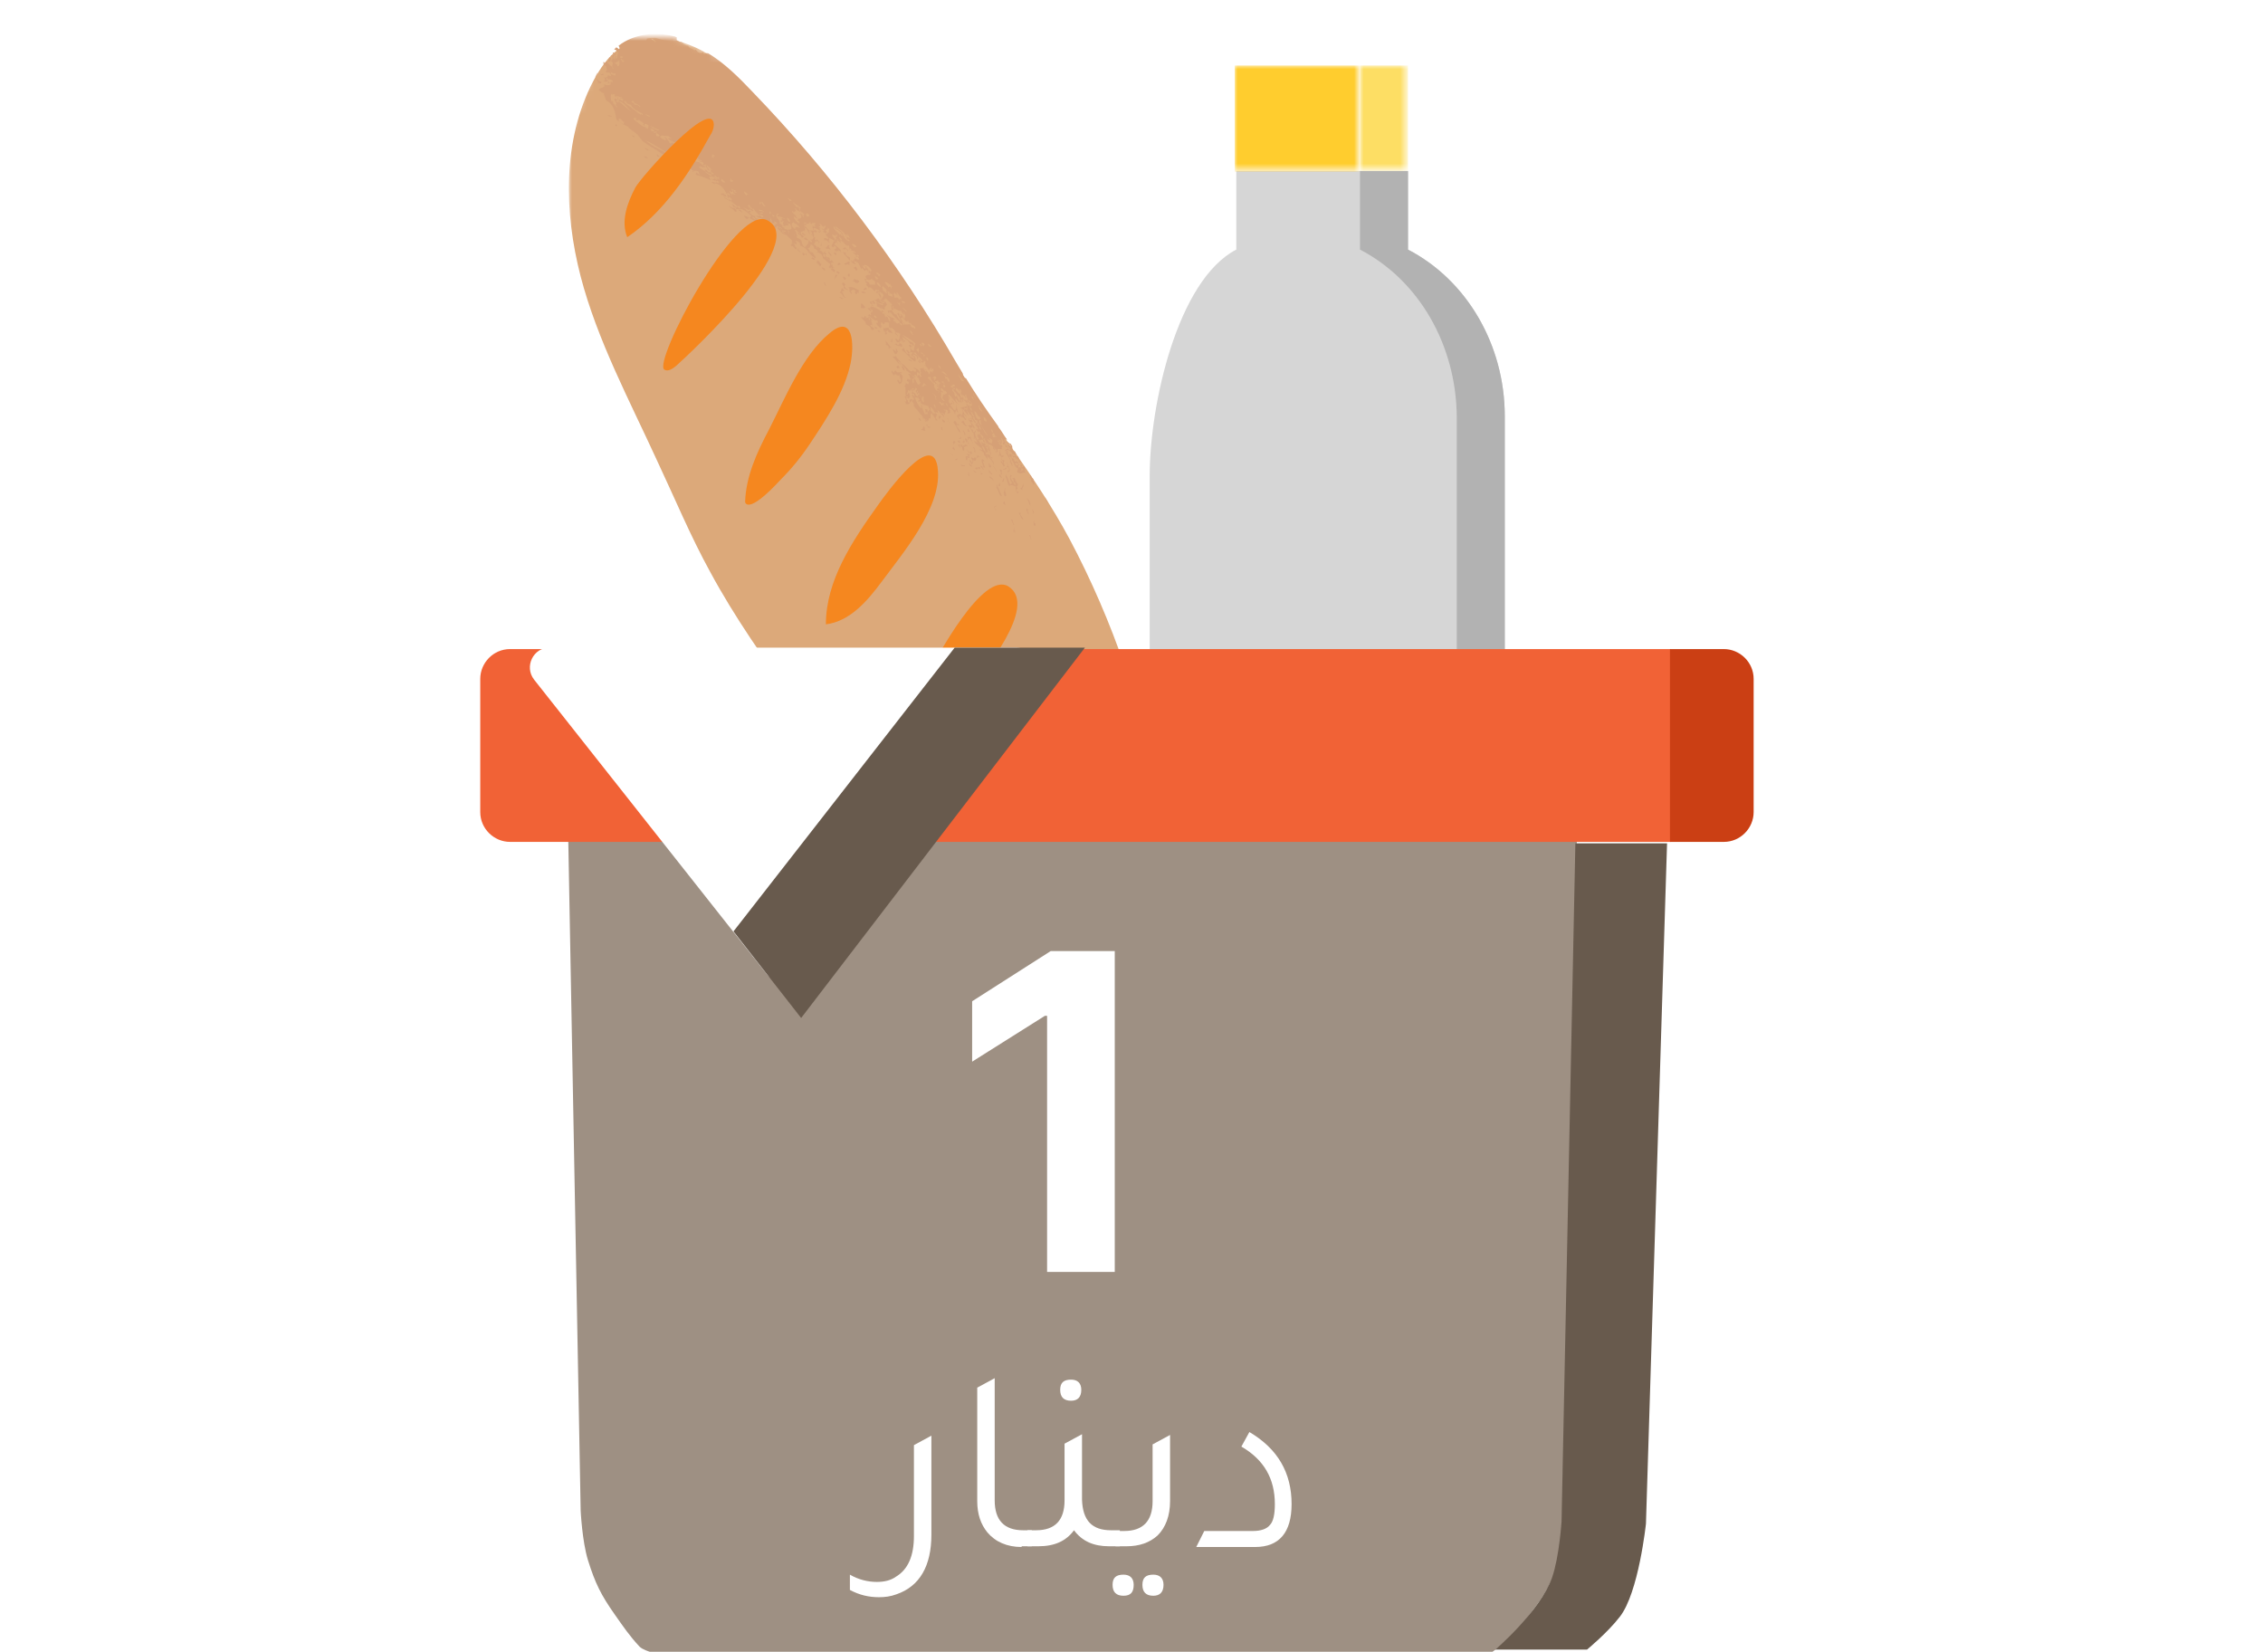 <?xml version="1.0" encoding="utf-8"?>
<!-- Generator: Adobe Illustrator 26.5.0, SVG Export Plug-In . SVG Version: 6.00 Build 0)  -->
<svg version="1.1" id="Layer_1" xmlns="http://www.w3.org/2000/svg" xmlns:xlink="http://www.w3.org/1999/xlink" x="0px" y="0px"
	 viewBox="0 0 311 227" style="enable-background:new 0 0 311 227;" xml:space="preserve">
<style type="text/css">
	.st0{fill:#D6D6D6;}
	.st1{fill:#B2B2B2;}
	.st2{fill:#FFFFFF;filter:url(#Adobe_OpacityMaskFilter);}
	.st3{mask:url(#mask0_54_9696_00000047042195879178431340000015720448548882243465_);}
	.st4{fill:#FFCD2E;}
	.st5{fill:#FFFFFF;filter:url(#Adobe_OpacityMaskFilter_00000053528332071386465460000015601364309461733270_);}
	.st6{mask:url(#mask1_54_9696_00000067917507453832758640000011344357599546535568_);}
	.st7{fill:#FDDE64;}
	.st8{fill:#FFFFFF;filter:url(#Adobe_OpacityMaskFilter_00000178164840227035941870000013965010931275117726_);}
	.st9{mask:url(#mask2_54_9696_00000058558020713865107320000000521403222123967880_);}
	.st10{fill:#DCA97A;}
	.st11{fill:#FFFFFF;filter:url(#Adobe_OpacityMaskFilter_00000069389273690355050000000012408911702160840892_);}
	.st12{mask:url(#mask3_54_9696_00000152230852856748538880000003380339691695450785_);}
	.st13{fill:#D6A076;}
	.st14{fill:#F5871F;}
	.st15{fill:#9E9083;}
	.st16{fill:#F16236;}
	.st17{fill:#CB3F14;}
	.st18{fill:#685A4D;}
	.st19{fill:#FFFFFF;}
</style>
<path class="st0" d="M169.9,34.3V23.5h23.6v10.8c8.1,4.2,13.3,13.1,13.3,22.9v49.4H158V65.4C158,55.6,161.8,38.5,169.9,34.3z"/>
<path class="st1" d="M186.9,34.3V23.5h6.6v10.8c8.1,4.2,13.3,13.1,13.3,22.9v49.4h-6.6V57.2C200.1,47.4,195,38.5,186.9,34.3z"/>
<defs>
	<filter id="Adobe_OpacityMaskFilter" filterUnits="userSpaceOnUse" x="169.6" y="9" width="17.2" height="14.6">
		<feColorMatrix  type="matrix" values="1 0 0 0 0  0 1 0 0 0  0 0 1 0 0  0 0 0 1 0"/>
	</filter>
</defs>
<mask maskUnits="userSpaceOnUse" x="169.6" y="9" width="17.2" height="14.6" id="mask0_54_9696_00000047042195879178431340000015720448548882243465_">
	<path class="st2" d="M194.3,9h-27.6v14.9h27.6V9z"/>
</mask>
<g class="st3">
	<path class="st4" d="M186.9,9h-17.2v14.6h17.2V9z"/>
</g>
<defs>
	
		<filter id="Adobe_OpacityMaskFilter_00000163038123782758020010000014858747722248322451_" filterUnits="userSpaceOnUse" x="186.9" y="9" width="6.6" height="14.5">
		<feColorMatrix  type="matrix" values="1 0 0 0 0  0 1 0 0 0  0 0 1 0 0  0 0 0 1 0"/>
	</filter>
</defs>
<mask maskUnits="userSpaceOnUse" x="186.9" y="9" width="6.6" height="14.5" id="mask1_54_9696_00000067917507453832758640000011344357599546535568_">
	<path style="fill:#FFFFFF;filter:url(#Adobe_OpacityMaskFilter_00000163038123782758020010000014858747722248322451_);" d="
		M194.3,9h-8.1v14.9h8.1V9z"/>
</mask>
<g class="st6">
	<path class="st7" d="M193.5,9h-6.6v14.5h6.6V9z"/>
</g>
<defs>
	
		<filter id="Adobe_OpacityMaskFilter_00000108308583728937960550000012977588905035785871_" filterUnits="userSpaceOnUse" x="78.1" y="5.1" width="82" height="129.4">
		<feColorMatrix  type="matrix" values="1 0 0 0 0  0 1 0 0 0  0 0 1 0 0  0 0 0 1 0"/>
	</filter>
</defs>
<mask maskUnits="userSpaceOnUse" x="78.1" y="5.1" width="82" height="129.4" id="mask2_54_9696_00000058558020713865107320000000521403222123967880_">
	<path style="fill:#FFFFFF;filter:url(#Adobe_OpacityMaskFilter_00000108308583728937960550000012977588905035785871_);" d="
		M190.8,41.9L84,2L48,98.4l106.8,39.9L190.8,41.9z"/>
</mask>
<g class="st9">
	<path class="st10" d="M81.5,11.2c-4.2,8.1-4,17.9-1.7,26.8c2.3,8.8,6.7,17,10.5,25.3c2.4,5.1,4.6,10.4,7.3,15.3
		c3.4,6.3,7.5,12.1,11.7,17.9c7.2,10.1,14.4,20.1,22.9,29.1c2.9,3,5.9,5.9,9.7,7.6c3.8,1.7,8.4,2,11.9-0.1c2.6-1.6,4.4-4.3,5.4-7.2
		c1.6-5.1,0.8-10.7,0-16c-1.9-12-6.3-24.7-12.2-35.8c-4.9-9.1-10.4-15.4-15.1-23.3c0,0-4.9-6.8-7.5-10.7c-2.6-4-7.5-10.5-12-14.1
		c-4.5-3.6-14.6-15.7-15-16.6c-0.4-0.8-0.2-2-0.2-2c-0.6-0.4-1.2-0.7-1.9-1c-0.7-0.3-1.5-0.6-2.3-0.8l0,0c0,0-0.9,0.3-2.9-0.4
		c-0.4,0-0.8,0-1.2,0.1c-0.1,0.7-0.7,1.8-3.8,1.4C83.6,7.7,82.4,9.5,81.5,11.2z"/>
</g>
<defs>
	
		<filter id="Adobe_OpacityMaskFilter_00000161612693082945824200000016478860577858168729_" filterUnits="userSpaceOnUse" x="81.9" y="5.1" width="62.2" height="69">
		<feColorMatrix  type="matrix" values="1 0 0 0 0  0 1 0 0 0  0 0 1 0 0  0 0 0 1 0"/>
	</filter>
</defs>
<mask maskUnits="userSpaceOnUse" x="81.9" y="5.1" width="62.2" height="69" id="mask3_54_9696_00000152230852856748538880000003380339691695450785_">
	<path style="fill:#FFFFFF;filter:url(#Adobe_OpacityMaskFilter_00000161612693082945824200000016478860577858168729_);" d="M159,30
		L84.7,2.3L68.1,46.7l74.3,27.7L159,30z"/>
</mask>
<g class="st12">
	<path class="st13" d="M139.9,66.5c-0.3-0.2-0.3-0.5-0.5-0.9c-0.1,0.2-0.1,0.1-0.3,0.1c0.2,0.2,0.2,0.1,0.2,0.6
		c0.2-0.1,0.2,0.3,0.3,0.2c0,0.1-0.1,0.1-0.1,0.2c-0.2-0.3-0.4-0.7-0.6-1c0-0.2,0-0.3,0.2-0.3c-0.2-0.2-0.3-0.1-0.3,0.2
		c0,0.3,0.1,0.6,0.3,0.7c-0.2,0.4-0.3,0.3-0.4,0c-0.1-0.3-0.2-0.7-0.5-1.1c0,0.2,0,0.4,0,0.6c0-0.1,0.1-0.1,0.1-0.2
		c0.1,0.4,0.2,1,0.4,1.2C139.1,66.3,139.8,67.4,139.9,66.5z M140.8,64.1C140.8,64.1,140.8,64,140.8,64.1c-0.2,0-0.2,0.1-0.4,0.1
		c0.2-0.3-0.1-0.5-0.2-0.2c0.1,0.1,0.2,0.5,0.4,0.4c0,0.1,0,0.2,0,0.3c-0.2-0.2-0.2,0-0.3,0.1c0-0.1,0-0.2,0.1-0.4
		c-0.1-0.2-0.3-0.3-0.4-0.1c-0.1-0.2-0.1-0.4,0.1-0.4c-0.2-0.3-0.2,0-0.3,0.1c-0.1-0.1-0.2-0.1-0.3-0.3c0-0.2,0.5,0.2,0.5-0.2
		c-0.2,0.1-0.4-0.3-0.5,0c-0.1-0.1-0.2-0.7-0.5-0.5c0.1,0.1,0.1,0.2,0,0.2c0.3,0.2,0.5,1.2,0.9,1.1c0,0.3-0.1,0.2-0.1,0.6
		c0.6,0.4,0.7-0.1,1.1,0.1c0-0.1,0-0.2,0-0.2C140.7,64.6,140.9,64.6,140.8,64.1z M138.8,63.3c-0.1,0.1,0.2,0.4,0.3,0.8
		C139.2,63.9,139,63.4,138.8,63.3z M140,67.7c0-0.2-0.3-0.3-0.1,0c-0.1,0-0.2-0.1-0.2-0.4c0-0.2,0.1,0,0.2-0.1
		c-0.1-0.1-0.1-0.2-0.2-0.4c-0.2,0.1-0.1,0.4,0,0.9C139.8,67.8,139.8,67.8,140,67.7z M137.4,66.4c-0.2,0-0.1,0.2-0.2,0.4
		C137.3,66.8,137.6,66.9,137.4,66.4z M137.7,66.1c0.2,0.4,0.3-0.2,0.3-0.4C137.8,65.8,137.9,66,137.7,66.1z M138.2,68.2
		c0.3-0.2-0.3-0.8,0-1.1c-0.2-0.1-0.1,0.5-0.3,0.6C138.1,67.9,137.9,68.1,138.2,68.2z M136.7,69.9c-0.1-0.3,0.2-0.2,0.2-0.4
		c0.1-0.3-0.1,0.3-0.2,0c0,0.1,0,0.2-0.1,0.2c0.1,0.2,0.2,0.1,0.2,0.4C136.9,70.2,136.9,69.8,136.7,69.9z M140.5,67.3
		c-0.1-0.4,0.3-0.3,0.1-0.8c-0.1,0.2-0.1,0.5-0.3,0.6c0,0-0.1,0-0.1-0.1C140.1,67,140.4,67.4,140.5,67.3z M137.9,69.2
		c0,0.1,0.1,0,0.2,0.2c0.2,0-0.2-0.5,0-0.4c-0.1-0.2-0.2,0-0.2,0.1C137.9,69.1,137.9,69.1,137.9,69.2z M139.4,72.5
		c-0.1,0.2-0.2,0.3-0.1,0.7c0.1-0.1,0.1-0.1,0.2,0.1C139.6,72.9,139.3,72.9,139.4,72.5z M137.7,65.7
		C137.1,65.5,137.3,64.7,137.7,65.7L137.7,65.7z M139.4,72.1c-0.1-0.1-0.2-0.3-0.2-0.5c0-0.1-0.1-0.2-0.3-0.2
		C139.2,71.6,139.2,72.3,139.4,72.1z M141.3,70.1c-0.1-0.4-0.1,0.1-0.3-0.3c0,0,0.2,0.9,0.4,0.9C141.4,70.4,141,70.1,141.3,70.1z
		 M140,63.3c0-0.2,0-0.3,0-0.4c-0.1-0.1-0.1-0.2-0.2-0.3c-0.1,0.3,0.2,0.8,0.4,1.1C140.4,63.7,140.1,63.1,140,63.3z M140,70.5
		c0.3,0.4,0.3,0.8,0.6,0.9c0-0.4-0.6-0.7-0.3-0.9C140.2,70.4,140.1,70.5,140,70.5z M141.6,69.5c0-0.3-0.1-0.9-0.5-1
		C141.4,68.8,141.4,69.3,141.6,69.5z M129.6,56.8C129.5,56.7,129.5,56.8,129.6,56.8c-0.1,0.1-0.2,0-0.3,0.1c0.1,0.1,0.3,0.2,0.4,0.4
		C129.9,57.2,129.4,56.8,129.6,56.8z M142.1,72.2c0.1,0.1,0.2,0.1,0.2-0.1c0-0.3-0.2-0.1-0.2-0.5C142,71.7,142,71.9,142.1,72.2z
		 M128.8,57.7c-0.4-0.2-0.1-0.6,0-0.7c-0.2-0.3-0.4-0.2-0.6-0.1c0-0.1,0.1-0.1,0.1-0.2c-0.6,0.1,0.3,0.6,0.3,1.1
		c0.1-0.1,0.2,0,0.2,0.1c0-0.1,0-0.3-0.1-0.4C128.7,57.6,128.8,57.7,128.8,57.7z M141.6,74.1c0.3,0.2,0.1-0.4-0.1-0.6
		C141.3,73.6,141.8,74,141.6,74.1z M129.1,57.1c-0.1,0.1-0.2,0.3,0,0.5c0.1-0.2,0.1-0.3,0.3-0.3C129.3,57.2,129.2,57.3,129.1,57.1z
		 M137.4,64.5c0,0.2,0.3,0.6,0.1,0.6c0.4,0.4,0-0.3,0.2-0.4C137.6,64.5,137.5,64.5,137.4,64.5z M127.4,58.3
		c-0.3,0.1,0.2,0.4,0.2,0.5c0.1,0,0.2-0.1,0.2,0c0.1-0.2-0.3-0.2-0.4-0.2C127.5,58.5,127.5,58.4,127.4,58.3z M126.9,58.6
		c0,0.2-0.1,0.4-0.3,0.4c0.2,0.2,0.4,0.2,0.6,0.2C127,59,127.2,58.7,126.9,58.6z M127.5,57.8c-0.2-0.2-0.5-0.2-0.7-0.5
		C126.7,57.4,127.4,58.2,127.5,57.8z M138.4,64c-0.1,0.1,0.1,0.3,0.2,0.2c0.1,0.2,0,0.3,0.1,0.3c0.1,0.2-0.3,0.1-0.2,0.4
		c0.1,0,0.2-0.1,0.3-0.3c-0.2-0.5-0.3-0.8-0.4-1.1C138.2,63.5,138.8,64.3,138.4,64z M137.9,64.4c-0.1,0.4,0.4,0,0.4,0
		C138.2,63.9,138.1,64.8,137.9,64.4z M141.9,70c-0.1,0,0.1,0.4,0.1,0.6C142.2,70.6,142,70.1,141.9,70z M129.5,57.6
		c-0.1,0.2,0.2,0.6,0.4,0.4C129.7,57.6,129.6,57.8,129.5,57.6z M142,65.8C142,65.8,141.9,65.8,142,65.8c-0.1,0-0.3-0.2-0.3-0.4
		c0,0-0.1-0.1-0.1-0.1c0,0.1,0,0.3-0.1,0.3c0.3,0.1,0.2,0.5,0.2,0.7c0-0.2,0.2-0.1,0.3,0.3c0.2,0,0.1-0.3,0.1-0.4
		C142,66,142,66,142,65.8z M139.5,62.1c0-0.1-0.1-0.1-0.1-0.2C139.4,62,139.4,62.1,139.5,62.1z M139.8,62.5c0,0-0.1-0.1-0.1-0.1
		C139.7,62.4,139.7,62.5,139.8,62.5C139.7,62.6,139.7,62.6,139.8,62.5z M139,61.5c0,0-0.1-0.1-0.1-0.1
		C138.9,61.4,138.9,61.4,139,61.5C139,61.5,139,61.5,139,61.5z M139,62.9c0.1,0,0-0.2,0-0.3c0.1,0,0.1,0.1,0.2,0c0,0.1,0,0.2,0,0.3
		c0.3-0.2,0.4,0,0.5,0.2c0.3-0.1-0.1-0.3-0.2-0.6c-0.1,0.6-0.5-0.3-0.8-0.1C138.7,62.8,138.8,62.7,139,62.9z M132.3,59.2
		c0.2,0.2,0.3,0.5,0.2,0.5C132.9,60.1,132.5,59,132.3,59.2z M132,60c-0.1,0.3-0.1,0.2-0.3,0.2c0.1,0.1,0.2,0,0.2,0.2
		C132,60.3,132.2,60.3,132,60z M131,62.5c0-0.1-0.1,0-0.2,0c-0.1-0.2-0.2-0.4-0.2-0.5C130.6,62.1,130.8,62.6,131,62.5z M131.6,60.6
		c0.1,0.2,0.2,0.3,0.4,0.3c-0.1-0.1-0.1-0.2-0.2-0.4L131.6,60.6z M136.9,67c0.4,0.4,0.4,1.2,0.8,1.2c-0.2-0.5-0.5-1.1-0.7-1.6
		C136.8,66.7,137.2,67.1,136.9,67z M132.9,58.6c-0.3-0.3-0.3-0.4-0.5-0.8c-0.1,0.1-0.2,0.1-0.3,0.2
		C132.4,58.2,132.6,58.6,132.9,58.6z M131.5,57.1c0.1,0.3,0.2,0.4,0.4,0.6c0.1,0-0.1-0.3-0.2-0.5c0.2,0.2,0.1-0.3,0.3,0.1
		c0.1-0.1,0-0.2,0.1-0.3C131.8,56.7,131.8,57,131.5,57.1z M131.5,58.8c0.1,0.2,0.2,0.4,0.4,0.7c0.1-0.2,0-0.4-0.1-0.5
		c-0.1-0.2-0.3-0.3-0.4-0.6c0.2-0.1,0.3,0.2,0.4,0c-0.1-0.2-0.2-0.2-0.2,0c-0.1-0.2-0.2-0.5-0.4-0.6c0,0.1-0.1,0.2-0.2,0.2
		C131.3,58.4,131.4,58.6,131.5,58.8z M131,61.4c0,0.1-0.1,0.1-0.1,0.2c0.1,0.2,0.2,0.1,0.3,0.3C131.3,61.8,131.1,61.5,131,61.4z
		 M132.9,63.3c0-0.2,0.1-0.3,0-0.5c0.1,0.1,0.2,0.1,0.3,0.2c0.1-0.2-0.2-0.5,0.1-0.4c-0.1-0.4-0.3,0-0.4-0.3
		c-0.1,0.1,0.2,0.3,0.2,0.5c-0.1-0.1-0.3-0.2-0.4,0c0,0.1,0.1,0.4,0,0.4C132.7,63.3,132.8,63.1,132.9,63.3z M131.2,63.2
		C131.6,63.4,131.9,62.7,131.2,63.2L131.2,63.2z M131.7,61.3c0,0.1,0.1,0,0.2,0c0,0.1,0,0.1-0.1,0.1c0,0.1,0.1,0.1,0.1,0.1l0.1,0
		l-0.2-0.4c0.1-0.1,0.2,0.3,0.4,0.3c0.1,0.2,0,0.2,0.1,0.5c0.1,0,0.1,0,0.2,0.1c0-0.2,0.1-0.4-0.1-0.6c0.3,0.1,0.3-0.2,0.6-0.1
		c-0.3-0.4-0.4-0.1-0.7,0c-0.1,0-0.1-0.2-0.2-0.3c0,0.4-0.2,0-0.5,0.1C131.7,61.1,131.8,61.3,131.7,61.3z M132.9,61.7
		c0.1,0.1,0.1,0.3,0,0.2c0.1,0.1,0.2,0.4,0.4,0.3c0-0.2-0.1-0.2-0.2-0.1C132.9,61.9,133.1,61.8,132.9,61.7
		C132.8,61.4,132.8,61.5,132.9,61.7z M132.5,60.6c-0.2,0-0.2,0-0.2,0.2c0.2,0.2,0.1-0.1,0.3,0c-0.1-0.2,0-0.2-0.2-0.4
		C132.4,60.4,132.4,60.5,132.5,60.6z M132.6,64.1c0.1-0.3-0.4,0-0.5-0.3C132,64.2,132.5,64,132.6,64.1z M132.6,60.3l0.2,0.5
		C133.1,60.7,132.9,60.1,132.6,60.3z M133.2,61c0-0.1-0.1-0.1-0.1-0.2l-0.1,0c0.1,0.3,0.2,0.3,0.3,0.5C133.4,61.4,133,61,133.2,61z
		 M131.1,61.1c0.1-0.1,0-0.3,0.2-0.3c0-0.2-0.1-0.1-0.2-0.2C130.9,60.7,131,60.9,131.1,61.1z M134.8,65c-0.1,0.2,0.2,0.3,0.2,0.1
		c-0.1,0-0.2-0.4-0.3-0.4C134.5,64.3,135.1,65.3,134.8,65z M135,63.1c-0.3,0.2,0.2,0.9,0.2,1.3c0-0.1,0.1-0.3,0.2,0
		c0-0.1-0.1-0.4-0.2-0.6c-0.1-0.3-0.2-0.5,0-0.4C135.4,63.3,135.1,63.2,135,63.1z M134.9,64.3c0.1,0,0.2,0.3,0.3,0.2
		c-0.1-0.2-0.2-0.2-0.2-0.4c-0.1,0-0.1,0-0.2-0.1C134.6,64.1,135,64.3,134.9,64.3z M135.9,64.1c0.2,0.4,0.2-0.2,0.3,0.2
		c0.1-0.2-0.2-0.5-0.3-0.6C135.8,63.8,136,64,135.9,64.1z M136.5,66.1c0.1-0.4-0.4-0.5-0.5-0.7C135.9,65.9,136.4,65.6,136.5,66.1z
		 M137.6,61.2c-0.1-0.1-0.2-0.4-0.3-0.5C137.1,60.8,137.5,61.3,137.6,61.2z M136.3,65.2c0.3,0.1-0.4-0.5-0.3-0.5
		c-0.2-0.3-0.1,0.1,0,0.3C136.1,64.9,136.2,65.2,136.3,65.2z M136.9,64.8c0.1-0.2-0.3-0.6-0.4-0.8C136.5,64.2,136.8,64.4,136.9,64.8
		z M134,64.3c0.1,0.3,0.2,0.2,0.4,0.1C134.3,64.1,134.1,64.3,134,64.3z M133.2,65.3c-0.1,0-0.1-0.2-0.2-0.1c0.1,0.2,0.2,0.1,0.2,0.3
		c0.1-0.1,0-0.5-0.1-0.6C132.9,65,133.2,65.1,133.2,65.3z M133.7,61.5c0.5,0.4,0,0.4,0.3,0.7C134.1,62.2,134,61.3,133.7,61.5z
		 M133.4,62c-0.1,0.1,0,0.2-0.1,0.3C133.5,62.6,133.7,62.2,133.4,62z M133.6,64.1c0-0.1,0-0.2-0.1-0.3
		C133.5,63.6,133.5,63.8,133.6,64.1c-0.2-0.2-0.3-0.3-0.4-0.5C133.1,63.8,133.4,64.2,133.6,64.1z M133,58.9c-0.1,0.1,0.1,0.4,0,0.4
		c0.1,0.1,0.2,0,0.2,0.1C133.4,59.4,133.1,59,133,58.9z M133.8,64.8c0.2,0.1,0.3,0.1,0.4,0.2c-0.1-0.3-0.3-0.2-0.4-0.4
		C133.8,64.7,133.9,64.8,133.8,64.8z M134.4,64.2c0.1,0.4,0.1,0.3,0.3,0.2C134.7,64.1,134.5,64.2,134.4,64.2z M134.3,62.9
		c0.2,0.1,0.1-0.4,0.3-0.1c0.1,0.1,0.1,0,0-0.1C134.5,62.6,134.1,62.5,134.3,62.9z M116.8,35.4c-0.2-0.2-0.8-0.3-0.5-0.6
		c-0.2-0.2-0.3,0-0.5-0.2c0.4,0.7,0.8,0.8,0.9,1.2C116.9,35.7,116.8,35.6,116.8,35.4z M109.5,34c-0.4,0,0-0.3-0.6-0.6
		c-0.2,0.2-0.2,0.2-0.2,0.4c0.4,0,0.4,0.3,0.7,0.5C109.5,34.2,109.4,34.1,109.5,34z M109.8,34.2c-0.2-0.2-0.1,0.2-0.2,0.2
		c0.2,0.2,0.2,0.1,0.4,0.3C110.1,34.5,109.5,34.4,109.8,34.2z M112.7,33.7c0.3,0.3,0.3-0.2,0.2-0.4
		C112.8,33.2,113.1,33.7,112.7,33.7z M112,31.6c0,0.2-0.1,0.2-0.3,0.1c-0.2,0-0.4-0.1-0.5,0.1c0.4,0.3,0.4,0.6,0.7,0.9
		c-0.1-0.4,0-0.4-0.1-0.8c0.1-0.1,0.4,0.2,0.5-0.1L112,31.6z M110.8,35.1c0-0.1,0-0.1,0.1-0.2c-0.1-0.1-0.1,0-0.2,0
		c-0.1,0.1-0.3-0.2-0.4-0.2c0,0.1-0.1,0.2,0.1,0.4C110.6,35.1,110.6,34.8,110.8,35.1z M123.9,48.1c0.6,0.3,1.3,1.4,1.9,1.6
		c0.1-0.3,0-0.9-0.4-0.8c0.2,0.1,0.3,0.3,0.2,0.4c-0.2-0.3-0.4-0.1-0.6-0.4c0.1-0.2,0.4-0.1,0.4-0.5c-0.3-0.1-0.5,0.3-0.8,0.2
		c-0.2-0.4-0.3-0.5-0.4-0.8C124,47.9,124.1,48,123.9,48.1z M124.8,49.4c0.2,0.1,0.4,0.3,0.6,0.3C125.2,49.5,125,49.3,124.8,49.4z
		 M110.4,32c-0.1-0.1-0.1,0-0.2,0.1c0.1,0.1,0.2,0.2,0.4,0.3C110.9,32.3,110.3,32.1,110.4,32z M110.5,30.5c0.1,0.2,0.1,0.3-0.1,0.4
		c0.2,0.1,0.3,0.1,0.5-0.1C110.8,30.7,110.6,30.5,110.5,30.5z M115.3,40.8c0.2,0.1,0.4,0.5,0.6,0.2C115.7,41,115.5,40.8,115.3,40.8z
		 M115.7,39c0.3,0.3,0.3,0.5,0.2,0.6c0.3,0.1,0.6,0.3,0.7,0.3c-0.3-0.3-0.8-0.5-0.4-0.8c-0.1-0.1-0.2-0.2-0.3-0.3
		C115.9,38.8,115.8,38.9,115.7,39z M112,35.6c-0.2-0.2-0.4-0.3-0.5-0.1C111.8,35.7,111.9,35.8,112,35.6z M116.1,38.5
		c0.2-0.1,0-0.2,0.2-0.3c-0.1,0-0.3-0.2-0.4-0.2C115.8,38.1,116,38.4,116.1,38.5z M112.9,36.8c0.1,0.1,0.3,0.3,0.4,0.4
		c0.1-0.1,0.1-0.2,0.1-0.2C113.2,36.8,113.1,36.7,112.9,36.8z M117.3,36.8c0.2,0.2,0.2,0.2,0.4,0.4c0.3-0.2,0-0.3,0-0.5
		C117.5,36.6,117.4,36.8,117.3,36.8z M117.6,36.2c-0.3-0.2-0.1-0.1-0.3-0.4c0,0.1-0.3,0.2-0.3,0C116.6,35.6,117.5,36.6,117.6,36.2z
		 M117.4,38.3c-0.1,0.1,0,0.2-0.2,0.3c0.4,0.2,0.7,0.6,0.9,0C117.8,38.4,117.6,38.5,117.4,38.3z M116.8,37.7
		c-0.2-0.3-0.4,0.2-0.2,0.3C116.9,38.1,116.7,37.8,116.8,37.7z M84.5,17.3c0.3,0.1,0.4,0,0.2-0.2C84.5,17,84.7,17.2,84.5,17.3z
		 M83.5,15.9c0.2,0.1,0.4,0.1,0.6,0.1C84.1,15.9,83.6,15.8,83.5,15.9z M84.1,7.7c0,0-0.1-0.1-0.1-0.1c0,0,0,0.1-0.1,0.1
		C84,7.7,84,7.8,84.1,7.7z M89.1,20.7c0.1-0.1,0.2,0,0.3,0.1C89,20.4,87.8,20,89.1,20.7z M89.1,21.7C88.6,21.9,88.1,21.1,89.1,21.7
		L89.1,21.7z M86.8,18.6C87.5,18.7,87.2,19.1,86.8,18.6L86.8,18.6z M90.3,21.5c0.2,0.1,0.2-0.1,0.4,0.1c0-0.1-0.3-0.3-0.4-0.4
		C90.1,21.3,90.5,21.4,90.3,21.5z M90.5,22.2c-0.4,0.3,1.7,1.2,2.3,1.1c-0.1-0.3-0.7-0.1-0.6-0.5c-0.3,0.1-0.9-0.4-1.1-0.1
		C90.8,22.5,90.5,22.3,90.5,22.2z M131.2,55.7c-0.1,0-0.1-0.8-0.4-0.6C131.1,55.3,131,55.5,131.2,55.7z M138.3,62.2
		c0-0.2,0.2-0.1,0.2,0.1c0.2-0.2-0.1-0.2-0.2-0.5l-0.2,0.1C138.2,62,138.2,62.1,138.3,62.2z M133.1,57.7c0.2,0.2,0.3,0.4,0.4,0.6
		c0.1,0.2,0.2,0.4,0.4,0.6c0.1-0.3-0.2-0.5-0.4-0.8c-0.1-0.3,0.2,0,0.2-0.1c-0.2-0.3-0.1-0.5-0.3-0.6c-0.1,0.1,0.1,0.2,0.1,0.3
		c-0.2,0.1-0.2-0.1-0.2,0.1c-0.1-0.1-0.1-0.2,0-0.2C133,57.2,133.3,57.7,133.1,57.7z M126.1,49.6c0.2,0,0.3,0.2,0.5,0.1
		C126.5,49.6,126.3,49.5,126.1,49.6z M82.6,11.2c-0.3,0.1-0.4-0.3-0.7-0.5c0.1-0.2,0.3-0.5,0.2-0.7c-0.1,0.2-0.2,0.3-0.3,0.5
		c0.1,0.3,0.4,0.7,0.3,0.8C82.3,11.6,82.8,11.5,82.6,11.2z M83.7,7.9c0.1,0.2-0.2,0.4-0.1,0.6c0.4,0,0.2-0.3,0.4-0.4
		C83.9,8,83.9,7.9,83.7,7.9C83.8,7.8,83.8,7.9,83.7,7.9z M83,10.2c-0.3-0.2-0.2,0.2-0.5-0.1C82.5,10.4,82.9,10.4,83,10.2z M84.3,7.6
		c0.2,0.1,0.3-0.1,0.4-0.2c-0.2,0-0.3-0.1-0.4-0.2c0,0-0.1,0.1-0.1,0.1C84.5,7.5,84.5,7.5,84.3,7.6z M93.5,5.7c-0.1,0,0,0.1,0.7,0.4
		C93.9,5.9,93.6,5.7,93.5,5.7z M114.6,37.4l0.2-0.2c-0.3-0.3-0.5-0.5-0.7-0.4C114.1,37.1,114.4,37.1,114.6,37.4z M118.9,42.2
		c-0.2-0.2-0.3-0.4-0.5-0.5c-0.2,0.1,0,0.4-0.1,0.6C118.6,42.4,118.9,42.4,118.9,42.2z M122.5,47.8c-0.3-0.3-0.4-0.6-0.8-1
		c-0.1,0.1,0.2,0.4,0,0.5c0.1,0.1,0.3,0.3,0.4,0.1c-0.2,0.2,0.2,0.3,0,0.5c-0.1-0.1,0,0,0.1,0.1C122.2,47.6,122.3,47.8,122.5,47.8z
		 M124.2,50.5c-0.1-0.1-0.2-0.3-0.3-0.1c0.1,0.2,0.2,0.4,0.4,0.6C124.3,50.8,124.3,50.6,124.2,50.5z M122.4,46.9
		c0.3,0.3,0.2-0.1,0.2-0.3C122.4,46.4,122.6,46.9,122.4,46.9z M119.2,39.7c-0.1,0-0.2-0.1-0.2-0.2C118.3,40,118.8,39.9,119.2,39.7z
		 M119.6,44.7c0.1-0.1,0.2,0,0.3,0c-0.1-0.2,0-0.4-0.3-0.7c0.5,0.4,0.1-0.4-0.3-0.7c-0.1,0.2,0.2,0.3,0.3,0.5c-0.2,0-0.4-0.3-0.6,0
		c-0.1-0.2,0-0.3,0.1-0.1c0-0.1-0.1-0.2-0.2-0.3c-0.1,0.3-0.4,0.3-0.6,0.1c0.1,0.2,0.3,0.4,0.4,0.5c0.2,0.2,0.3,0.3,0.3,0.6
		c0.2,0,0.8,0.4,0.7,0.6c0.3,0.4,0.2-0.1,0.5,0.1c0-0.1-0.4-0.5-0.5-0.4C119.7,44.9,119.7,44.9,119.6,44.7z M121,45.6
		c-0.2-0.2-0.3-0.2-0.4-0.2C120.7,45.6,120.8,45.7,121,45.6z M119,40.4c0-0.3-0.4-0.4-0.6-0.3C118.6,40.5,118.8,40.1,119,40.4z
		 M122.5,45.4c-0.1,0-0.5-0.1-0.3-0.3c-0.3-0.2-0.5,0.1-0.8,0c-0.1,0.4,0.5,0.6,0.2,0.8c0.1,0.1,0.2,0.1,0.3,0
		c0-0.2-0.1-0.3-0.3-0.4c0.2,0,0.2,0.1,0.4-0.1c0.2,0.5,0.3,0.2,0.6,0.4C122.7,45.7,122.4,45.5,122.5,45.4z M124.5,55.5
		c0.6,0.3,0.6-0.6,1-0.5c-0.1-0.1-0.2-0.2-0.4-0.1c-0.2,0,0,0.3-0.1,0.4c-0.1,0.1-0.1,0-0.2,0c-0.1-0.3,0.1-0.2-0.2-0.4
		c-0.1-0.2,0-0.3,0.2-0.3c-0.1-0.1-0.3-0.2-0.5-0.1c0.2,0.3,0.3,0.5,0.2,0.7c-0.1,0-0.2-0.1-0.2-0.2
		C124.3,55.1,124.4,55.1,124.5,55.5z M123.5,50.3c-0.2-0.1-0.4,0.1-0.2,0.3C123.5,50.6,123.8,50.6,123.5,50.3z M124.1,51.8
		c-0.1-0.2-0.2-0.4-0.4-0.5c0.1-0.1,0.2,0,0.3,0c-0.2-0.4-0.7,0.2-0.9-0.4c-0.1,0.1-0.3,0.1-0.2,0.3c-0.1,0-0.2-0.1-0.4-0.3
		c0,0.3,0.2,0.6,0.4,0.7c0.1-0.5,0.5,0.3,0.7-0.1c0,0.4,0.4,0.8,0.1,1c-0.1,0.1-0.2-0.5-0.4-0.2c0.1,0.3,0.2,0.3,0.3,0.5
		C124.2,52.6,123.9,51.9,124.1,51.8z M126.4,57.5c-0.4-0.3,0,0.5,0.2,0.3C126.6,57.6,126.3,57.6,126.4,57.5z M123.6,47
		c0-0.2,0.5-0.1,0.1-0.6c-0.1,0.1-0.2,0.3-0.2,0.4c-0.1,0-0.2-0.2-0.4-0.3c-0.1,0.1,0,0.3,0.1,0.4c0.1,0.3,0.2,0,0.4,0.2
		c0.1,0.2-0.1,0.2-0.1,0.3c-0.2,0.1-0.3-0.4-0.5-0.1c0.3,0.3,0.7,0.2,1,0.4c0-0.1-0.1-0.2,0-0.3C123.9,47.2,123.7,47.3,123.6,47z
		 M124.1,50.2c-0.1-0.4-0.7-0.7-1-1.3c-0.2,0.3-0.4-0.1-0.4,0.2c0.4,0.2,0.7,1,1.1,1c0-0.1-0.1-0.1-0.1,0c-0.1-0.1-0.2-0.3-0.3-0.5
		C123.6,49.6,123.9,50.1,124.1,50.2z M123.1,48.3c-0.1-0.1-0.3-0.3-0.4-0.3c0,0.2,0.2,0.6,0.4,0.7c0.2-0.1,0.2-0.3,0.3-0.4
		c-0.2-0.2-0.1-0.3-0.2-0.4C122.9,47.9,123.3,48.2,123.1,48.3z M124,46.9c0.3,0.4,0.3,0,0.4-0.1C124.1,46.7,124.2,47,124,46.9z
		 M115.5,36.4c0-0.1-0.1-0.2,0-0.2c-0.2-0.2-0.3,0-0.4,0.1C115.2,36.6,115.3,36.3,115.5,36.4z M129.5,58.8c0-0.1-0.1-0.1-0.1-0.1
		l-0.1,0.1c0.1,0.3,0.1,0.2,0.3,0.4C129.6,59.1,129.4,58.9,129.5,58.8z M115.7,39.6c-0.1,0.3-0.2,0.5-0.3,0.7
		c0.4-0.2,0.4,0.8,0.9,0.6c-0.5-0.1-0.3-0.6-0.6-0.8c0.1-0.2,0.2,0,0.3-0.1C116,39.7,115.9,39.8,115.7,39.6z M113.5,39.3
		c0.1-0.1-0.3-0.4-0.1-0.5C113.2,38.7,113.2,39.1,113.5,39.3z M115.8,34.2c0.3,0.2,0.5-0.2,0.7,0.3c0.2-0.1-0.2-0.3-0.3-0.5
		C115.9,34,116,34.1,115.8,34.2z M131.3,56.2c0.2,0.3,0.2,0.4,0.4,0.6c-0.1-0.4-0.2-0.8-0.3-1.2C131.3,55.7,131.6,56.1,131.3,56.2z
		 M120.2,44.9C121,45.1,120.2,45.4,120.2,44.9L120.2,44.9z M114.2,36c0,0.2,0,0.4,0.2,0.6C114.5,36.5,114.3,36.3,114.2,36z
		 M114.6,34.6c0,0.1,0.1,0.2,0,0.3c0.1,0,0.2,0.1,0.3,0.2c0.1-0.1,0-0.2,0.1-0.2c-0.1-0.1-0.1-0.1-0.2-0.2
		C114.7,34.7,114.7,34.7,114.6,34.6z M115.4,37.6c-0.1-0.3-0.4-0.4-0.5-0.2C115,37.4,115.2,37.7,115.4,37.6z M114.6,33.5
		c0.3,0,0.2-0.4,0.5-0.1c0-0.1-0.1-0.3-0.1-0.4c0.2,0,0.4,0.3,0.6,0.4c0-0.1-0.2-0.4-0.3-0.5c-0.1,0-0.2,0-0.3-0.1
		c-0.4,0.3-0.6,0.6-0.7,1c-0.1,0.2,0.5,0.2,0.3,0c0.1-0.1,0.3,0.2,0.3,0.1c0.1,0.2-0.1,0.4-0.3,0.4c0,0.1,0.1,0.1,0.2,0.1
		c0.1,0.1,0.1,0.2,0.2,0.3c-0.2-0.5,0.5,0,0.2-0.3c0.2,0,0.2,0.1,0.4,0.3C115.6,34.2,115.1,34,114.6,33.5z M116.8,36
		c-0.4-0.2-0.4,0.2-0.8,0.2c0.3,0.5,0.5-0.2,0.7,0.3C116.8,36.3,116.7,36.1,116.8,36z M118.1,39.9c-0.5-0.2-1-0.6-1.5-0.4
		c0.2,0.2,0.2,0.4,0.1,0.5c0.1,0.1,0.2,0.2,0.3,0.4c0.2-0.1-0.1-0.3-0.1-0.4c0.1,0,0.2-0.1,0.3-0.2c0.1,0,0.2,0.1,0.3,0.1
		c0.2,0.2-0.2,0.2,0.1,0.5c0.3,0.2,0.1-0.5,0.4-0.1C118.1,40.2,117.9,40,118.1,39.9z M113.8,34.7c0.2,0.2,0.2,0.3,0.4,0.5
		c0.3-0.2-0.4-0.4-0.2-0.6C113.8,34.3,114,34.7,113.8,34.7z M114.1,35.6c-0.1-0.1-0.2-0.2-0.3-0.3l-0.2,0.2
		C113.8,35.5,114,35.8,114.1,35.6z M113.9,33.9c0,0,0.1-0.1,0.1-0.1c-0.3-0.4-0.3,0.4-0.6,0.2c0.1,0.3,0.5,0.1,0.7,0.3
		C114.2,34.2,114,34.1,113.9,33.9z M114.8,37.7c0,0.2,0,0.5-0.2,0.7c0.2,0,0.3-0.4,0.5-0.6C115,37.6,115,38,114.8,37.7z M113.7,34.9
		c-0.1,0-0.4-0.1-0.3-0.4c-0.2,0-0.5,1,0.1,0.8C113.1,35.1,113.5,34.9,113.7,34.9z M112.9,36.3c-0.2-0.1-0.2-0.3-0.5-0.5
		c-0.1,0.1-0.1,0.1-0.2,0.2c0.2,0.3,0.2,0.2,0.5,0.6C112.9,36.5,112.8,36.4,112.9,36.3z M101.9,29.2c0.2,0.1,0-0.3-0.2-0.4
		c0,0.1-0.1,0.1-0.2,0C101.4,29,101.9,29,101.9,29.2z M102.6,30.1c0.1-0.1,0.3,0,0.3-0.2c-0.2-0.2-0.4-0.1-0.6-0.3
		C102.2,29.8,102.5,30,102.6,30.1z M104.6,31c-0.2-0.2-0.3,0-0.5-0.3c0,0.2,0.4,0.4,0.4,0.5C104.6,31.2,104.5,31.1,104.6,31z
		 M105.2,30.8c0-0.2,0.1-0.1,0.2-0.2c-0.1-0.2-0.5-0.1-0.3,0.1C105.1,30.7,105.1,30.7,105.2,30.8z M101.2,29.1
		c0.1-0.2-0.2-0.3,0-0.5c-0.1,0-0.3-0.2-0.5-0.3c0,0.1,0.2,0.3,0.3,0.3c-0.3,0.1-0.5-0.2-0.8-0.3c-0.1,0.1,0.4,0.3,0.5,0.5
		C100.7,28.5,100.9,29.2,101.2,29.1z M104.2,30c-0.1-0.1-0.1,0.1-0.2,0c0,0,0.1,0.1,0.1,0.2c0,0-0.1,0-0.2,0
		c-0.1-0.2-0.3-0.4-0.5-0.4c-0.1,0.2,0.7,0.5,0.8,0.7c0,0-0.1,0-0.2-0.1c0,0.1,0,0.2,0.1,0.3c0-0.1,0.1,0,0.1,0
		C104.3,30.5,103.9,30.2,104.2,30z M135.2,62.5c0,0,0,0.1,0,0.1C135.2,62.5,135.2,62.4,135.2,62.5z M122.5,42.2c0,0.1,0,0.2,0.1,0.4
		c0.1,0,0.1,0,0.2,0C122.8,42.3,122.6,42.3,122.5,42.2z M130.2,57.8c0.1,0,0.2,0.4,0.3,0.3c-0.3-0.1-0.1-0.5-0.3-0.6
		C130.1,57.5,130.5,57.9,130.2,57.8z M135.2,62.9C135.2,62.9,135.2,62.9,135.2,62.9C135.2,62.9,135.2,62.9,135.2,62.9z M105,31.3
		c0-0.2,0.2,0.1,0.4,0.2c0.2-0.2-0.4-0.4-0.3-0.5c-0.2,0-0.4,0.1-0.4,0.3c0.3,0.2,0.6,0.3,0.4,0.5c0.2,0.2,0.2-0.1,0.4,0.2
		C105.6,31.7,105.2,31.4,105,31.3z M109.1,32.2C109.1,32.2,109.1,32.2,109.1,32.2C109.1,32.2,109.1,32.2,109.1,32.2
		C109.1,32.2,109.1,32.2,109.1,32.2z M109.1,32.2c0,0.1,0.1,0.1,0.2,0C109.2,32.3,109.2,32.2,109.1,32.2z M137.5,61.9
		c-0.3-0.2,0,0.7-0.3,0.7c0.1,0.1,0.2,0.1,0.1,0c0.2,0,0.3,0.1,0.4,0.3c0-0.1,0.2-0.2,0.3-0.2c-0.1-0.1-0.2-0.1-0.4-0.1
		C137.5,62.2,137.3,62,137.5,61.9z M133.9,62.8c0.1,0.3-0.3,0.2-0.4,0c-0.1,0.2,0.2,0.4,0.2,0.7c-0.1-0.1-0.1,0-0.2,0.1
		c-0.1-0.1,0-0.2,0-0.2c-0.1-0.1-0.2-0.1-0.2-0.2c-0.2,0.2,0.2,0.4,0.3,0.7c0-0.3,0.2-0.4,0.2-0.7c0.2,0.3,0.3,0,0.4-0.1
		C134.1,62.6,134.1,63.1,133.9,62.8z M133.3,60.1c-0.1,0-0.2,0-0.3-0.1c-0.1,0.1,0,0.3,0.1,0.5c0.1-0.7,0.5,0.2,0.7,0.6
		c-0.1-0.3-0.4-0.9-0.5-1.2C133.2,59.9,133.3,60,133.3,60.1z M132.4,56.3c0.2,0.3,0.5,0.6,0.7,0.9c0-0.3-0.2-0.7-0.4-1L132.4,56.3z
		 M135.5,61.4c0.1,0.2,0.2-0.1,0.2-0.1c0,0.2-0.1,0.3,0.1,0.6c0-0.3,0.3-0.1,0.1,0.1c0.1,0.3,0.1-0.3,0.2,0
		c-0.1-0.5-0.4-1.3-0.8-1.3C135.3,60.9,135.6,61.3,135.5,61.4z M132.3,56.2l0.1-0.1C132.4,56.1,132.3,56.2,132.3,56.2z M132.8,57.7
		c-0.1-0.1-0.1-0.2,0-0.2c-0.1-0.1-0.1,0-0.1,0c-0.1,0-0.2-0.4-0.3-0.5c0.2-0.1,0.3,0.3,0.4,0.3c0.1-0.1-0.1-0.2,0-0.2
		c-0.3-0.1-0.3-0.3-0.5-0.8c-0.1,0-0.1-0.1-0.1-0.2c0.2,0.6,0.1,0.7-0.1,1.1c0.1,0.2,0.2,0.2,0.2,0.3
		C132.2,56.9,132.6,57.9,132.8,57.7z M106.4,32.4c-0.1-0.2,0-0.1,0.1-0.4C106.1,31.8,106.1,32.5,106.4,32.4z M144.1,69.1
		c-0.2-0.3-0.3-0.5-0.5-0.8c0,0,0,0,0,0c0.1,0.4,0.1,0.3,0.2,0.7C143.9,69,144,69.2,144.1,69.1z M136.9,61.7
		c-0.2-0.1-0.2,0.1-0.1,0.4C136.9,62.1,137,62,136.9,61.7z M106.2,31.3c0.1,0,0.2,0.1,0.3,0c-0.2-0.2-0.4-0.1-0.5,0l0.2,0.2
		C106.2,31.4,106.2,31.4,106.2,31.3z M136.4,63.3c-0.1-0.2-0.3-0.3-0.4-0.5c0.2,0,0.3,0.4,0.4,0.1c-0.3-0.1-0.4-0.1-0.3-0.5
		c0,0.2-0.3,0-0.5,0c0,0.3,0.3,0.5,0.5,0.7c0.2,0.2,0.4,0.4,0.4,0.8C136.6,63.6,136.6,63.5,136.4,63.3z M138.1,63.4
		c-0.1-0.3-0.4,0-0.5-0.4c-0.1,0,0.1,0.4,0.2,0.3c0,0.1,0,0.2,0.1,0.4c-0.2,0-0.1-0.4-0.4-0.3c0.1,0.3,0.3,0.3,0.4,0.7
		c0.1,0,0.2-0.1,0.2-0.1C138,63.9,137.8,63.2,138.1,63.4z M92.4,21.3c0.3,0.1,0.3-0.1,0.2-0.3c-0.1-0.1-0.2,0-0.3-0.1
		c-1-0.7-0.3-0.2,0.1,0.2c-0.2,0-0.7-0.3-0.4,0.1c-0.4-0.1-0.1-0.2-0.3-0.4c0,0,0,0.2,0,0.2c-0.4-0.2-0.8-0.5-1.3-0.8
		c-0.5-0.3-1.1-0.7-1.7-0.9c0.4,0.3,0.9,0.7,1.5,1c0.6,0.3,1.2,0.6,1.7,1c0.1,0.1,0,0.2-0.1,0.2c0.3,0.4,0.9,0.5,1.2,0.5
		c0.2,0.2-0.2,0.1-0.1,0.2c0.3,0.3,0.3,0,0.6,0.2C93.2,21.9,92.8,21.6,92.4,21.3z M92.9,19.6c-0.3,0-0.6-0.3-1.1-0.5
		c0.1,0,0.2-0.2,0.5,0c0.1-0.1-0.5-0.3-0.4-0.4c-0.5,0-1.1-0.2-1.2,0.1c0.2,0.3,0.4,0.3,0.8,0.5c0.1-0.2-0.2-0.3-0.1-0.5
		c0.2,0.2,0.6,0.7,0.6,0.8c0.2,0.3,0.4,0,0.4-0.2C92.2,19.6,92.7,19.9,92.9,19.6z M93,20.4c0.3,0,0.7-0.1,0.9,0.2
		c0-0.2-0.6-0.9-0.9-0.7c0.2,0.2,0.2,0,0.5,0.2c0.1,0.1,0,0.2,0.2,0.3c-0.3-0.1-0.5-0.1-0.9-0.4C92.5,20.1,93.1,20.2,93,20.4z
		 M90.3,18.3c-0.2-0.1-0.1,0.3-0.1,0.4c0.1,0,0.2,0,0.3,0.1c0-0.1,0-0.2,0.1-0.1C90.7,18.5,90.3,18.4,90.3,18.3z M89.8,18.2
		c0.2,0.1,0.3,0,0.5,0C90.3,18,89.9,18.1,89.8,18.2z M90,18c0-0.1-0.4-0.3-0.6-0.4c0,0.1,0,0.2-0.1,0.1c0,0.1,0.1,0.1,0.1,0
		c0.1,0.1,0.1,0.2,0.1,0.3c0.1,0,0.2,0,0.3,0.1C89.8,18,89.8,17.9,90,18z M89.4,17.3c-0.1,0.1,0.4,0.2,0.2,0.3
		c0.5,0.1,0.8,0.5,1,0.2C90.3,17.8,90,17.6,89.4,17.3z M89.1,17.2c-0.2-0.1-0.3-0.2-0.5-0.2c-0.1,0.3,0.2,0.7,0.5,0.7
		C88.9,17.4,89.2,17.6,89.1,17.2z M89.3,15.9c-0.2,0-0.4-0.2-0.6-0.2C88.7,15.8,89.4,16.2,89.3,15.9z M88.3,15.6
		c-0.6-0.3-1.2-0.5-1.6-1.2c-0.2,0-0.5-0.3-0.5,0c0.8,0.5,1.1,0.9,1.9,1.4c-0.1-0.2,0.1-0.2,0.1,0C88.4,15.8,88.3,15.7,88.3,15.6z
		 M87.1,13.9c-0.2-0.1-0.3,0-0.3,0.1c0.2,0.1,0.6,0.4,0.3,0.3c0.2,0.2,0.6,0,0.8,0.4C88.3,14.5,86.9,14.2,87.1,13.9z M89.6,5.3
		c-0.3,0,0.2,0.3,0.5,0.5C90.3,5.6,89.6,5.4,89.6,5.3z M85.9,13.8c0,0.3-0.1,0.1-0.2,0.2c0.4,0.1,0.2,0.3,0.5,0.4
		c-0.1-0.2,0-0.1,0.1-0.2C85.9,14.1,86.2,14,85.9,13.8z M85.2,13.5c0-0.2,0.3,0.1,0.3-0.1c-0.2-0.1-0.3,0-0.6-0.2
		c-0.1,0.2,0.1,0.3,0.1,0.5c-0.2,0.1-0.1-0.3-0.2-0.5c-0.3-0.1,0,0.2-0.1,0.2c-0.1-0.1-0.3-0.2-0.2-0.4c-0.3-0.2-0.3,0.2-0.4-0.1
		c-0.3,0.1-0.1,0.7-0.1,1c0.1,0,0.2,0,0.3,0.1c0,0.1-0.1,0.1-0.2,0c0.3,0.2,0.3,0.5,0.8,0.8c0-0.1-0.2-0.3-0.4-0.4
		c0.7,0-0.6-1,0.2-0.8c0.3,0.2-0.3,0.3,0.3,0.5c0.1-0.1-0.1-0.2-0.1-0.3c0.5,0.4,1,0.9,1.8,1.5c-0.4-0.4-0.9-1.2-1.6-1.4
		c-0.1-0.1,0-0.1,0-0.2c0-0.1,0.3,0.1,0.5,0.2C85.8,13.6,85.4,13.5,85.2,13.5z M85.7,8.3c-0.2,0-0.3-0.1-0.2-0.2
		c-0.5,0,0.1,0.2,0,0.4C85.7,8.6,85.8,8.4,85.7,8.3z M85.6,7.8c-0.1,0-0.2-0.1-0.3-0.1c0,0.1-0.1,0.2-0.1,0.2
		C85.3,7.9,85.6,8.1,85.6,7.8z M84.4,8.7c0.2,0,0.6,0.2,0.4,0.4c0.5,0,0.3-0.5,0.3-0.8C84.9,8.5,84.6,8.6,84.4,8.7z M83.9,9.8
		c0,0.1,0.1,0.3,0.1,0.4c0.2,0.1,0.2,0,0.5,0.2c0.1-0.1,0.1-0.2,0.1-0.3c-0.1,0-0.2,0-0.3,0C84,10,84,9.9,83.9,9.8z M83.6,10.9
		c0,0.2,0.1,0.4,0.3,0.7c0-0.1-0.1-0.5,0.3-0.3c0-0.1,0-0.1,0-0.2C83.9,10.9,83.9,10.9,83.6,10.9z M85,16.6c0.3,0.2,0.4,0.4,0.8,0.6
		c0-0.1-0.2-0.2,0-0.4c-0.4-0.2-0.4-0.5-0.7-0.5C84.9,16.4,85.2,16.7,85,16.6z M87.1,16.2c-0.1,0.1,0.1,0.4,0.5,0.6
		c0.3,0.3,0.8,0.6,1.1,0.7c0.1-0.2-0.6-0.4-0.2-0.5c-0.2-0.2-0.4-0.3-0.8-0.6c0.2,0.3,0,0.1-0.3,0.1c-0.2-0.1,0.2-0.1,0-0.3
		C87.4,16.3,87.2,16.2,87.1,16.2C87,16.2,87.1,16.2,87.1,16.2z M94.7,21.2c0-0.1,0.1-0.1,0.1-0.2c-0.1-0.2-0.5-0.4-0.7-0.5
		c0,0.1,0,0.2-0.1,0.1C94,20.8,94.5,21,94.7,21.2z M96.5,22.2c0-0.2-0.8-0.3-0.7-0.7c-0.1,0-0.2,0-0.3,0c-0.1-0.1,0.1-0.2-0.2-0.4
		c0,0.1,0,0.1,0,0.2c-0.1-0.1-0.1-0.3-0.3-0.3C95.4,21.8,95.9,22,96.5,22.2z M97.1,23.1c0.4-0.1,0.2,0.3,0.7,0.6
		c0.2,0.1-0.6-0.7,0.1-0.3c-0.1-0.2-0.6-0.5-0.7-0.7c0,0.1-0.1,0.1-0.2,0C96.9,22.9,97.2,23,97.1,23.1z M97.9,21.2
		c0,0.1,0,0.2-0.1,0.3c0.1,0.1,0.2,0.2,0.3,0.2c0-0.1-0.1-0.2-0.1-0.3c0.1,0,0.1,0.1,0.2,0.1C98.4,21.4,98,21.3,97.9,21.2z
		 M98.6,24.8c0,0.1-0.1,0.1-0.3,0c-0.3,0,0.5,0.2,0.2,0.3c0.2,0.1,0.3,0,0.3-0.1c-0.2-0.1-0.2-0.3-0.4-0.4c0.1-0.1,0.4,0,0.5,0
		c0-0.1-0.2-0.2-0.2-0.3c-0.1-0.1-0.1,0,0,0.1c-0.2,0.1-0.3-0.3-0.5-0.3c0,0.1,0.1,0.2,0,0.3c-0.3-0.2-0.5-0.3-0.7-0.4
		C97.8,24.2,98.2,24.5,98.6,24.8z M99.3,24.9c-0.1,0-0.1,0.1-0.1,0.1c0.1,0,0.4,0.2,0.5,0c-0.2,0-0.2-0.2-0.5-0.4
		C99.1,24.6,99,24.9,99.3,24.9z M99.6,26.8c-0.1-0.1-0.1-0.1-0.1-0.2c-0.2-0.1-0.3,0.1-0.5,0C99,26.7,99.5,26.9,99.6,26.8z
		 M100.2,27.6c-0.1-0.2,0-0.3,0.3,0c0.2-0.3-0.1-0.4-0.4-0.6c0.2,0.4-0.2,0.1-0.6-0.1C99.3,27.2,100,27.4,100.2,27.6z M101.1,26.7
		c-0.3,0-0.4-0.4-0.4-0.6c0-0.1,0.3,0.2,0.2,0.3c0.1,0,0.3,0.2,0.3,0c-0.1-0.1-0.1,0-0.1,0c-0.1-0.1,0-0.1,0-0.2
		c-0.3-0.1-0.3-0.1-0.6-0.3c0.1,0.2,0.4,0.8-0.3,0.3c0.1,0.2,0.2,0.4,0.4,0.6C100.6,26.4,100.9,26.9,101.1,26.7z M99.7,26.5
		c0,0.2,0.4,0.2,0.6,0.4c0.1-0.1-0.1-0.3-0.3-0.4C100.1,26.5,99.9,26.7,99.7,26.5z M100.5,24.6c-0.3-0.2,0.1,0.4-0.2,0.2
		c0.1,0.3,0.4,0.1,0.5,0.1C100.8,24.8,100.5,24.8,100.5,24.6z M102.6,26.9c0.1-0.1,0-0.1-0.1-0.2c0.1,0,0.2,0.1,0.3,0l-0.5-0.4
		C102.2,26.5,102.4,26.7,102.6,26.9z M103,28.5c0.2,0.2,0.3,0.2,0.4,0.3c0-0.1-0.1-0.3-0.4-0.5C103.1,28.4,103.1,28.4,103,28.5z
		 M104.5,28.1c0.1-0.1,0-0.3,0.2-0.2c0.1,0.2,0.1,0.4,0.5,0.5c-0.2-0.2-0.2-0.4-0.4-0.6C104.6,27.8,104.1,27.7,104.5,28.1z
		 M104.7,29.1c-0.1-0.2,0.1-0.1,0.3,0.1c-0.1-0.4-0.5-0.3-0.7-0.4C104.3,29.1,104.6,28.9,104.7,29.1z M104.9,29.3
		c-0.3-0.3-0.3,0.1-0.5-0.1C104.3,29.4,104.8,29.4,104.9,29.3z M104.7,29.9c0-0.1,0.1-0.1,0.2,0c0-0.1-0.1-0.2,0-0.2
		c-0.1-0.2-0.5-0.2-0.7-0.2C104.4,29.5,104.5,29.7,104.7,29.9z M105.9,29.4c0.1-0.1,0-0.3-0.1-0.4c0,0.1,0,0.2-0.1,0.3
		C105.7,29.3,105.8,29.3,105.9,29.4z M106.3,29.8c0-0.3,1.1,0.5,0.8,0.9c0.3,0.2,0.5,0.2,0.4,0.5c0.1,0,0.4,0.1,0.3,0.3
		c0.1,0,0.2,0,0.3,0c0.2,0.1,0.1,0.2,0.3,0.4c0,0.1-0.1,0-0.1,0c0.1,0.3,0.3-0.1-0.1-0.3c0.2-0.1,0.3,0,0.5-0.1
		c0.2-0.1-0.1-0.3,0.1-0.4c-0.2-0.1-0.1-0.2-0.3-0.4c-0.2,0.2-0.2,0.2-0.3-0.1c-0.1,0.1,0.2,0.4,0.2,0.5c-0.1-0.2-0.5-0.1-0.7,0
		c0-0.2-0.2-0.5,0-0.7c-0.2-0.1-0.2,0.2-0.4,0c-0.2-0.3,0.6,0.1,0.1-0.3c0.1-0.3,0.4,0.1,0.5,0c-0.5-0.3-0.7-0.4-1-0.3
		c-0.1-0.1,0-0.5,0.2-0.3c-0.2-0.4-0.6,0.1-0.3,0.4c-0.2,0.1-0.3-0.2-0.6-0.4C106,29.4,106.1,29.6,106.3,29.8z M106.8,30.7
		c-0.1-0.2-0.2-0.2-0.4-0.3C106.3,30.5,106.8,31,106.8,30.7z M108,32.3c0-0.2-0.4-0.3-0.5-0.4c0.1-0.3,0.4,0.1,0.5-0.1
		c-0.3-0.3-0.7,0.1-0.8-0.4c0.2-0.1,0.2,0,0.3,0.2c0.1-0.3-0.3-0.3-0.5-0.5c0.2,0.3,0,0.1-0.2,0.2C107.2,31.7,107.4,32.1,108,32.3z
		 M109.3,31.5c-0.1-0.4,0.4-0.4,0.6-0.1c-0.1-0.5-0.5-0.5-1-1c0,0,0.1,0.1,0.1,0.2C108.7,30.6,108.7,31.2,109.3,31.5z M108.5,30.1
		c-0.1,0-0.2-0.1-0.3-0.2c-0.1,0.2,0,0.4,0.3,0.6C108.8,30.4,108.3,30.2,108.5,30.1z M110.5,29.9c-0.1-0.2-0.2-0.4,0.1-0.4
		c-0.2-0.1-0.4-0.5-0.5-0.3c0-0.2-0.4-0.6,0-0.6c-0.5-0.4-0.6-0.4-1.1-0.8c0,0.2,0.4,0.4,0.4,0.6c0.2,0.2,0.2-0.1,0.4,0.1
		c0,0.2,0.1,0.4,0.2,0.6c-0.1,0.1-0.3-0.3-0.3-0.1c-0.1-0.1-0.3-0.2-0.3-0.3c-0.3-0.2,0,0.2,0,0.3c-0.1,0.1-0.2,0-0.3,0.2
		c-0.1-0.1-0.2-0.2-0.2-0.2c-0.2,0.1,0.2,0.4,0.6,0.7c-0.4-0.2-0.1,0.1,0.1,0.3c-0.2,0-0.3-0.1-0.5-0.3c-0.1,0.3,0.4,0.8,0.7,1
		c0-0.1,0-0.1,0.1-0.2c-0.1-0.1-0.2-0.1-0.3-0.2c0.1-0.1,0.1-0.2,0.1-0.3c0.3,0.2,0.7-0.3,0.2-0.6c0.1,0,0.2,0,0.4,0.1
		C110.3,29.5,110.1,29.6,110.5,29.9z M108.3,27.2c-0.1,0.1,0.3,0.3,0.2,0.4c0.1,0.1,0.2,0,0.3-0.1C108.6,27.4,108.5,27.4,108.3,27.2
		z M110.9,29.8c0,0.2,0.1,0,0-0.1c0,0,0.1,0,0.2,0.1c0.1-0.1,0.1-0.2,0.1-0.3c-0.1-0.1-0.2-0.1-0.3-0.2
		C110.7,29.4,110.8,29.6,110.9,29.8z M115.4,32.3c0.1-0.1,0-0.1,0.1-0.2c0,0.3,0.4,0.4,0.4,0.2c0.1,0.4,0.5,0.9,0.9,0.8
		c-0.2-0.2-0.3-0.3-0.3-0.1c-0.2-0.2-0.1-0.3-0.1-0.5c-0.3,0-0.1-0.1-0.5-0.4l-0.2,0.2c0-0.1-0.2-0.3,0-0.4
		c-0.2-0.2-0.3-0.2-0.6-0.5c0.1,0.4-0.4,0-0.5-0.3C114.3,31.4,115.4,32.1,115.4,32.3z M116.4,32.1c0,0.1,0.2,0.2,0.1,0.3
		c-0.1,0.1-0.2-0.4-0.3-0.1c-0.3-0.5-0.7-0.7-1.4-1.2c0,0.2,0.4,0.6,0.9,0.9c0.4,0.3,0.9,0.7,1.2,0.8
		C116.5,32.5,116.8,32.4,116.4,32.1z M117.4,34c0.1-0.1,0.2,0,0.3-0.1c-0.1-0.3-0.4-0.3-0.6-0.4C117,33.6,117.3,33.8,117.4,34z
		 M117.8,35.2c0.1,0,0.1,0.1,0.2,0.1c0.1-0.2,0-0.2-0.2-0.3l-0.2,0.2C117.7,35.4,117.8,35.4,117.8,35.2z M119.5,39.1
		c0.2,0,0.7,0,0.6,0c0.3,0.2,0.1-0.3,0.2-0.4c-0.2-0.2-0.3-0.1-0.5-0.4c-0.3,0.3-0.6,0.1-1,0C118.9,38.8,119.5,38.6,119.5,39.1z
		 M120.7,38.3c-0.2-0.3-0.3-0.2-0.4-0.4c-0.1,0.1,0,0.3,0.1,0.5C120.5,38.4,120.6,38.4,120.7,38.3z M121,37.8
		c-0.2-0.2-0.4-0.4-0.6-0.3c0.1,0.3,0.5,0.2,0.3,0.4C120.8,38.1,120.9,37.8,121,37.8z M120.6,39.1c0.1,0.1,0.2,0.2,0.3,0.3
		c0.2,0.2,0.1-0.2,0.1-0.2c-0.2-0.2-0.3-0.4-0.4-0.4C120.4,38.9,120.5,39,120.6,39.1z M120.4,40.2c0.2,0.2,0.4,0,0.6,0.3
		c0.2,0.4,0,0.6-0.1,0.8c0.1,0.2,0.3,0.2,0.4,0.4c0.2,0,0-0.2,0.2-0.3c-0.1-0.2-0.2-0.2-0.3-0.1c-0.2-0.3,0.3-0.5,0.2-0.8
		C121.1,40.1,120.5,39.8,120.4,40.2z M120.3,41.3c-0.2,0.1-0.4,0-0.6,0.1c0.2,0.2,0.3,0.6-0.1,0.7c0.5,0.1,0.9,0.2,1.5,0.7l0.2-0.2
		c-0.3-0.3-0.7-0.5-0.8-0.5c0-0.1,0.1-0.4-0.2-0.5c0.4-0.1,1,0.6,1.1,0.2C121,41.6,120.7,41.8,120.3,41.3z M119.8,42.9
		c0.2-0.1,0.1-0.2,0.1-0.3c-0.1,0-0.3,0-0.4-0.3c-0.1,0.1-0.1,0.1-0.2,0C119.2,42.5,119.6,42.7,119.8,42.9z M120.5,43.6
		c-0.1-0.1-0.3-0.3-0.4-0.2C120.1,43.6,120.4,43.8,120.5,43.6z M121.4,43.2c0.2-0.4,0.1,0.1,0.3,0.4c0,0,0.1-0.1,0.2-0.1
		c0.3,0.3,0.1,0.5,0.4,0.7c0.1-0.1,0-0.3,0-0.5c-0.4-0.3-0.7-1-1.1-0.8L121.4,43.2z M123.3,44.5c0.1-0.2,0.3,0,0.4-0.2
		c-0.3-0.4-0.9-0.7-1.3-1.4c-0.1,0.1-0.1,0-0.2-0.1c-0.2,0.1,0.3,0.2-0.1,0.2c-0.1-0.1-0.1-0.2-0.1-0.3c0.3,0,0.4-0.1,0.5-0.1
		c0.3,0.3,0.4,0.7,0.7,0.6c0.1,0.4,0.3,0.5,0.6,1c-0.1-0.5-0.3-0.8-0.5-1.1l0.2-0.1c0.2,0.2,0,0.3,0.2,0.5c0.1-0.1,0.3-0.2,0-0.3
		c0.1-0.1,0.1,0,0.2,0c0.2,0.2,0.1,0.4,0.4,0.6c0.1-0.3,0.2-0.4-0.1-0.9c-0.1,0,0,0.2,0.1,0.3c-0.3,0-0.2-0.2-0.5-0.5
		c-0.4,0.1-0.6-0.3-1-0.3c-0.1-0.2,0.1-0.2-0.1-0.4c-0.1,0.1,0.1,0.3-0.1,0.3c0-0.1-0.1-0.1-0.1-0.2c-0.1-0.1,0.1-0.2,0.1-0.2
		c-0.2-0.4-0.6-0.5-0.9-1c0,0,0,0.1,0.1,0.2c-0.3,0-0.3,0-0.3,0.3c0.1,0,0.4,0.3,0.4,0.5c-0.2,0.1-0.4,0.4-0.3,0.7
		c-0.2-0.1-0.4-0.2-0.6-0.4c0.3,0.6,1.1,1.4,1.8,1.5c0,0.1,0.1,0.1,0.2,0.2c-0.1,0.1-0.2-0.1-0.3,0.1
		C122.9,44.1,123.1,44.3,123.3,44.5z M124,44.7c0-0.2-0.2-0.4-0.4-0.2C123.8,44.6,123.9,44.8,124,44.7z M124.1,44.6
		c0.3,0.2,0.2-0.4-0.1-0.4C123.9,44.3,124.2,44.5,124.1,44.6z M125,44.5c0.2,0.2,0.1,0.2,0.3,0.5c0.2-0.1,0.4,0.3,0.5,0.1
		c0-0.4-0.7-0.4-0.6-0.7c-0.2,0-0.2,0.1-0.4-0.3c-0.4,0.4-0.6-0.7-1-0.4c0.1,0.4,0.4,0.7,0.6,0.9C124.7,44.6,124.9,44.6,125,44.5z
		 M125.5,46c-0.1-0.1-0.2-0.2-0.1-0.3c-0.1,0-0.3-0.4-0.4-0.2C125.3,45.7,125.2,46,125.5,46z M124.1,42.2c0,0.3,0.3,0.5,0.5,0.7
		C124.6,42.6,124.2,42.5,124.1,42.2z M123.9,41.4c0.2,0.4,0.3,0.1,0.5,0.3C124.4,41.4,124,41.3,123.9,41.4z M123.7,41.7
		c0-0.1-0.1-0.1-0.1-0.2c0,0.3-0.1,0.2-0.3,0c0,0.2,0.3,0.2,0.3,0.5c0.2,0-0.1-0.4,0.1-0.2C123.7,41.8,123.7,41.8,123.7,41.7z
		 M123.9,40.9c-0.4-0.2-0.3-0.4-0.6-0.7c-0.2,0.1,0,0.3,0.1,0.4c-0.1,0-0.3-0.2-0.5-0.4c0,0.5-0.5,0.2-0.9-0.2
		c-0.1,0.1,0.1,0.4,0.3,0.4c-0.1,0.2-0.2-0.2-0.3,0c0.2,0.4,0.4,0.2,0.6,0.4c0.1-0.1,0-0.3,0.1-0.4c0.2,0.1,0.2,0.3,0.2,0.5
		c0.2,0.1,0.4-0.2,0.7,0.3c0.2-0.1,0.1-0.4,0.3,0C123.9,41.1,123.8,41,123.9,40.9z M122.3,39c0,0.3-0.4-0.4-0.7-0.2
		c0.2,0.4,0.3,0.3,0.5,0.7c0.1-0.2,0.4-0.1,0.3,0.1c0.2,0.2,0-0.2,0.2-0.2C122.4,39.3,122.5,39.2,122.3,39z M121.3,39.9
		c0.2,0.1,0.4,0.4,0.6,0.4c0.1-0.1-0.3-0.3,0-0.4c-0.2-0.2-0.4-0.4-0.6-0.6C121.1,39.6,121.5,39.9,121.3,39.9z M119.5,37.2
		c-0.2,0.1,0,0.2-0.2,0.3C119.5,37.6,119.8,37.5,119.5,37.2z M126.2,48.5c0.1-0.2,0.1-0.4,0-0.7c-0.2,0-0.1,0.4-0.3,0.2
		C125.9,48.2,126.2,48.2,126.2,48.5z M126.7,47.5c-0.1-0.3-0.2-0.1-0.3-0.3c-0.1,0.1,0.2,0.3,0.2,0.5
		C126.6,47.6,126.6,47.6,126.7,47.5z M127.1,47.4c-0.1-0.1-0.1-0.2-0.2-0.3c-0.5,0-0.2,0.1,0,0.5C127,47.4,127,47.4,127.1,47.4z
		 M126.9,48.9c0.1,0.2,0.2-0.1,0.2-0.1c-0.2-0.1-0.4-0.5-0.6-0.3C126.7,48.7,127.1,48.6,126.9,48.9z M127.7,47.6
		c0.1,0,0.2,0,0.3,0.1c0.1-0.2-0.4-0.3-0.3-0.4C127.5,47.1,127.5,47.4,127.7,47.6z M127.3,49.3c0.1,0,0,0.1,0.2,0.3
		c0-0.1,0-0.1,0.1-0.2c-0.1-0.1-0.1-0.2-0.2-0.3C127.3,49.1,127.3,49.2,127.3,49.3C127.3,49.4,127.3,49.3,127.3,49.3z M127.5,51.9
		c0.4,0.4,0.5,0.5,0.9,0.9c-0.1,0.3,0,0.5,0.3,0.9c0.1-0.1,0.1-0.6,0.4-0.2c0-0.2-0.2-0.7-0.4-0.5c0-0.1,0.1-0.2,0-0.3l-0.2,0.1
		c0-0.1,0-0.2,0-0.2c-0.1-0.1-0.1,0-0.2,0c-0.3-0.4-0.4-0.4-0.4-0.8C127.6,51.9,127.5,51.7,127.5,51.9z M127,52.6
		c-0.1,0.2-0.2,0.3-0.3,0.5c0.4,0.2,0.2-0.4,0.6-0.1C127.2,52.7,127.1,52.9,127,52.6z M126.3,54.2c-0.1,0-0.2,0.1-0.1,0.3
		c0,0-0.1,0-0.1-0.1c-0.1,0.1,0.3,0.2,0.4,0.1C126.4,54.4,126.4,54.3,126.3,54.2z M127,54.6c-0.4-0.4-0.5,0.6,0,0.7
		C127,55.1,126.8,54.7,127,54.6z M126.6,56.1c0.2,0-0.2-0.4,0.1-0.4c0,0.5,0.2,0.7,0.4,1.2c0.2,0,0.6,0.1,0.3-0.3
		c-0.2,0.1,0,0.2-0.2,0.1c0-0.2,0-0.3-0.1-0.5c0.1,0,0.3,0.1,0.4,0.1c0,0.1-0.1,0.2,0,0.3c0.1-0.1,0.1-0.2,0.3-0.3
		c0-0.1-0.3-0.4-0.2-0.5c-0.2-0.1-1.3-0.2-1-0.6c-0.1-0.1-0.3,0-0.4,0c-0.1-0.2,0.2-0.2,0.2-0.3c-0.2-0.3-0.4-0.3-0.7-0.3
		C126,55.3,126.2,55.8,126.6,56.1z M128.5,54.5c0.1,0.2,0.1,0.4,0.1,0.5c0.2,0-0.1-0.4,0.1-0.4c-0.2-0.3-0.4-0.6-0.6-0.6
		C128.4,54.1,128.4,54.3,128.5,54.5z M128.6,56c-0.1-0.2-0.1-0.5-0.3-0.4C128.4,55.8,128.5,56.2,128.6,56z M129.3,54.6
		c0.2,0.2,0.3,0.6,0.5,0.5c-0.1-0.2-0.2-0.2-0.3-0.5c0.1-0.1,0.1-0.3,0.1-0.4c0.3,0.1,0.3-0.1,0.5-0.1c0-0.1,0-0.2,0-0.2
		c-0.2-0.1-0.3-0.5-0.3-0.1c-0.2-0.3-0.3-0.4-0.5-0.5c0,0.1,0,0.2,0,0.4c0.1,0,0.2,0,0.3,0.2c-0.1,0.2-0.2-0.1-0.3-0.1
		C129.4,54.3,129.3,54.3,129.3,54.6z M129.5,55.8c0-0.2,0.2-0.4,0.2-0.1c0.3,0.2-0.1-0.2,0-0.3c-0.1-0.1-0.1,0-0.1,0
		c-0.1,0.1-0.3,0-0.4-0.2C128.9,55.3,129.3,55.5,129.5,55.8z M130.3,56c0-0.2-0.1-0.5-0.3-0.6C129.9,55.5,130.3,55.8,130.3,56z
		 M130.2,51.8c-0.2,0.2-0.3-0.3-0.4-0.1c0.1,0,0.2,0.2,0.1,0.3c0.1,0.2,0.2-0.1,0.3,0.1c-0.1,0.2,0.2,0.2,0.1,0.4
		C130.7,52.5,130.4,52,130.2,51.8z M129.4,51.1c0.3,0.2,0.5,0.4,0.8,0.5C129.8,51.2,129.8,51,129.4,51.1z M129.1,53.8
		c-0.1-0.1-0.3-0.3-0.3-0.1c0.1,0.1,0.1,0,0.2,0c0,0.1-0.1,0.2,0,0.3C129.1,54,128.9,53.8,129.1,53.8z M129.8,52.6
		c-0.1-0.1-0.1,0-0.2,0c0-0.1,0-0.1,0.1-0.1c-0.1-0.1-0.1-0.1-0.2-0.1l-0.1,0.1C129.6,52.6,129.8,52.8,129.8,52.6z M129.6,53
		c0.1,0.4,0.5,0.2,0.2-0.1C129.6,52.8,129.8,52.9,129.6,53z M128.5,52.4c0.2,0.4,0.4,0.3,0.6,0.6c-0.1,0.2-0.2-0.4-0.4-0.1
		c0.1,0.3,0.2,0.2,0.3,0.4c0.2-0.1-0.1-0.5,0.2-0.6c-0.2-0.4-0.3-0.1-0.3-0.5C128.9,52.4,128.7,52.3,128.5,52.4z M128.2,52
		c0,0,0.1,0,0.1-0.1c0.1,0.2,0,0.2,0.1,0.4c0.1-0.1,0.2-0.2,0.3-0.4C128.4,51.5,128.2,51.9,128.2,52z M128.9,50.2
		c0.2,0.2,0.1,0.3,0.4,0.5C129.4,50.6,129,50.1,128.9,50.2z M126.9,50.5c-0.2,0.2,0.3,0.3,0.2,0.5c0.1,0.1,0.2,0,0.3,0
		C127.2,50.7,127,50.8,126.9,50.5z M125.7,52.1c-0.2-0.3-0.1,0.1-0.4,0c0.2,0.3,0,0.3,0.2,0.6C125.7,52.5,125.4,52.2,125.7,52.1z
		 M132.2,52.4c0.1-0.1,0.2,0.1,0.3-0.1c-0.3-0.1-0.6-0.8-0.9-0.8C131.8,51.6,132,52.1,132.2,52.4z M133,54.3
		C133,54.3,132.9,54.3,133,54.3C132.9,54.3,133,54.3,133,54.3z M132.7,54.9c-0.1,0.3,0.2,0.6,0.4,0.9c0.1-0.2,0.2-0.5,0-0.7
		C133,55.7,133,55.2,132.7,54.9z M133.5,56.5c0.1-0.2,0-0.5-0.2-0.5c0-0.2,0.2-0.3,0.3-0.3c0-0.4-0.3-0.5-0.5-0.8
		c-0.1,0.3,0.3,0.2,0.4,0.6c0.1,0.3-0.2-0.2-0.3,0C133.3,55.8,133.2,56,133.5,56.5z M134.5,57.7c0.1,0,0.1-0.2,0.2-0.1
		c0.1-0.1-0.1-0.3-0.1-0.4c-0.2,0.3-0.3-0.6-0.7-0.7C134.1,57.1,134,57.3,134.5,57.7z M134.9,58.3c-0.1-0.2-0.2-0.3-0.1-0.5
		C134.4,57.5,134.6,58.5,134.9,58.3z M134.3,58.3c0.2,0.4,0.3,0.6,0.5,0.8C134.9,58.8,134.5,58.3,134.3,58.3z M135.7,59.9
		c-0.1-0.4-0.6-0.9-0.8-1.4C135,58.9,135.5,59.7,135.7,59.9z M136.3,59.4C136.3,59.5,136.3,59.5,136.3,59.4l0.2,0l-0.2-0.4
		C136.1,59.1,136.4,59.3,136.3,59.4z M135.8,60.7c0.2,0.2,0.4,0.1,0.5,0.3c0-0.1,0-0.3,0.1-0.4c-0.1-0.3-0.2-0.2-0.4-0.4
		c-0.1,0.1,0.1,0.2,0.1,0.3c-0.2,0-0.3-0.1-0.4-0.2C135.7,60.4,135.9,60.7,135.8,60.7z M136.9,60.1c0.1-0.2-0.2-0.1-0.2-0.4
		c-0.1,0.1-0.2,0.2-0.3,0.3C136.7,60.3,136.7,59.8,136.9,60.1z M136.6,59.5c-0.1,0.2-0.3,0-0.2,0.4
		C136.6,59.8,136.7,59.8,136.6,59.5z M135.2,57.3c-0.1,0,0.1,0.3,0,0.4c0.1,0.1,0.2,0.3,0.4,0.2C135.5,57.4,135.3,57.4,135.2,57.3z
		 M134.5,55.6c-0.1,0.1,0.1,0.5,0.1,0.7c0.1-0.2,0.2,0.4,0.4,0.2C134.7,56.1,134.7,56.2,134.5,55.6z M133.9,54.5
		c0-0.3,0-0.2-0.1-0.5c-0.1,0.2,0.1,0.6,0.3,0.8C134.1,54.8,134,54.5,133.9,54.5z M133.5,54.5c0.2,0.3,0.2,0.3,0.3,0.5
		C133.9,55,133.6,54.3,133.5,54.5z M133.8,59.8c0,0.1,0.3,0.8,0.5,0.8C134.1,60.2,133.9,60.1,133.8,59.8z M95.6,24
		c0.1-0.1,0-0.2,0.1-0.3c0.2,0.1,0.4,0.4,0.5,0.3c-0.2-0.1-0.1-0.3-0.2-0.4c-0.2-0.2-0.2,0-0.4-0.2c0.1,0.3-0.4-0.1-0.5,0
		c0.1,0.1,0.2,0.1,0.3,0.1c-0.2,0.1-0.1,0.2-0.2,0.1c0-0.2-0.2-0.3-0.3-0.5c-0.5-0.2-1-0.5-1.4-0.6c0.2,0.1,0.4,0.3,0.4,0.4
		c-0.1,0.1-0.4-0.3-0.5-0.2c0.4,0.3,0.8,0.6,1,0.8c-0.3,0-0.8-0.3-1.2-0.6c-0.4-0.3-0.7-0.6-0.4-0.7c-0.7-0.7-1.5-0.8-2.2-1.3
		c-0.5-0.4-1.5-0.9-2-1.3c-0.5-0.3-0.6-0.7-1.1-1.2c-0.2-0.2-0.4-0.3-0.7-0.5c-0.2-0.2-0.4-0.3-0.5-0.5c-0.3-0.1-1.3-0.7-1.6-1
		c-0.1-0.6-0.2-2-1.4-2.6c-0.1-0.3-0.3-0.7-0.3-1c-0.3,0-0.5-0.3-0.7-0.4c0.1-0.5,1-0.2,0.7-0.8c0.5,0.2,1.2,0.1,0.9-0.2
		c0,0.1-0.2,0.1-0.4,0c0.3-0.2,0.1-0.5-0.1-0.7c0,0.1-0.1,0-0.1,0.1c0,0.1,0.1,0.2,0.3,0.3c-0.2,0.2-0.5,0.1-0.7,0.1
		c0.3-0.1,0.3-0.4,0.1-0.6c0.4,0.2,0.6-0.1,0.5-0.3c0.3,0.2,0.4,0.1,0.5,0.1c-0.1-0.1,0-0.2-0.2-0.4c-0.2-0.1-0.6,0-0.6-0.2
		c0.4-0.1,0.1-0.5,0.1-0.7c-0.1-0.1-0.2-0.1-0.3-0.1c0-0.1-0.1-0.3-0.1-0.4c0,0,0-0.1,0.1-0.1c0,0,0,0,0,0c0.1,0.4,0.2-0.1,0.5,0
		c-0.1,0.3,0.8,0.6,0.7,1c0-0.1,0.1,0,0.1-0.1c-0.5-0.5,0.4-0.7-0.5-1.1c0.8,0.1,0-0.8,0.6-0.8c-0.1,0.2-0.2,0.5,0.1,0.7
		c0-0.3-0.1-0.5,0.3-0.5c-0.2,0.1-0.3,0.2-0.1,0.4c0.2-0.3,0.1-0.6,0.3-0.9c-0.4-0.1-0.2-0.1-0.3-0.3c-0.1,0-0.2-0.1-0.3-0.1
		c0.1-0.1,0.2-0.2,0.3-0.3c0.2,0.1,0.3,0.2,0.4,0.3c0.1-0.2,0-0.4-0.1-0.5c0.1-0.1,0.3-0.2,0.4-0.3c2.1-1.4,4.8-1.6,7.3-1
		c0.1,0,0.1,0,0.2,0.1c0,0,0,0,0,0c0,0,0.1,0,0.1,0c0,0.1,0,0.2,0,0.4c0.7,0.4,1.2,0.8,1.6,0.8c0,0.3,0.6,0.5,0.8,0.5
		C95,6.8,95.6,7,95.6,6.8c0.3,0.5,0.7,0.6,1.1,0.3c-0.1,0.1-0.1,0.2,0.1,0.3c0.2-0.1,0.3-0.1,0.5-0.1c2.3,1.4,4.2,3.3,6.1,5.3
		c10.8,11.2,20.2,23.7,28,37.2c0.3,0.5,0.6,1,0.9,1.5c0,0.3,0.2,0.6,0.4,0.7c0,0,0,0,0-0.1c1.4,2.3,2.9,4.5,4.5,6.7
		c0,0.1,0,0.1,0.1,0.2c0,0,0,0,0,0c0.4,0.5,0.7,1.1,1.1,1.6c-0.1,0-0.2,0-0.4,0c0,0.3,0.4,0.5,0,0.5c0.3,0.2,0.5,0.6,0.7,1
		c0.2,0,0.1-0.3,0-0.5c-0.1,0-0.2,0-0.2-0.1c0-0.4,0.3,0.2,0.4,0c-0.2-0.3-0.4-0.4-0.6-0.5c-0.1-0.2,0.3,0,0.4,0.1
		c0,0.1,0.1,0.1,0.1,0c0.1,0.1,0.2,0.2,0.3,0.4c0,0.2,0.1,0.4-0.1,0.2c0.2,0.1,0.1,0.2,0.2,0.5c0.1-0.1,0.2,0.1,0.3,0
		c0,0.2,0.3,0.5,0.1,0.5c-0.2-0.3-0.1,0.2-0.1,0.2c-0.2-0.3-0.1-0.3-0.4-0.3c-0.1-0.5-0.4-0.3-0.6-0.6c-0.1,0.1-0.2,0.1-0.2,0.3
		c0.2,0.1,0.2,0.2,0.3,0.5c0.1-0.2,0.3,0.1,0.2,0.2c-0.2-0.1-0.1,0,0,0.2c0.1,0.2,0.2,0.4,0.1,0.4c-0.2-0.5-0.7-1.2-0.8-1.5
		c0.1,0.2,0.2,0,0.3,0c-0.4-0.3,0.3-0.1,0.2-0.4c-0.2-0.1-0.3-0.1-0.4,0c0-0.3,0-0.6-0.3-0.4c-0.2-0.3,0.1-0.2,0-0.5
		c-0.1,0-0.2-0.5-0.3-0.4c0.1,0.3,0.1,1.1-0.2,0.7c0.1,0,0.2-0.2,0.1-0.4c-0.1,0-0.2-0.1-0.2-0.1c0,0.3,0.1,0.1,0.2,0.3
		c0,0.4-0.4-0.5-0.4-0.1c0.2,0.3,0.5,0.4,0.7,0.8c-0.1,0-0.2,0.1-0.1,0.3c-0.4,0.1-0.5-0.2-0.7,0.2c0.1-0.1,0.2,0.1,0.1,0.2
		c-0.1-0.2-0.1,0.1-0.2,0.1c-0.1-0.3-0.6-0.6-0.4-0.8c0.1,0.1,0.1,0.4,0.2,0.4c0-0.5-0.6-0.5-0.8-1c0.1,0.1,0.1,0.2,0.2,0.3
		c-0.3,0-0.3-0.2-0.5-0.2c0.3,0.4,0.2,1,0.5,1.2c0.4,1.1-0.3-0.3-0.4-0.6c0-0.1,0-0.2-0.1-0.3c0,0-0.3-0.1-0.2,0.1
		c0.2,0.4,0.5,0.7,0.4,1.1c-0.1-0.8-0.2,0.2-0.4-0.3c0.1-0.2-0.4-1-0.5-1.1c0,0.4,0.2,0.7,0.4,1c0.2,0.3,0.3,0.5,0.4,0.8
		c0,0.1,0,0.4,0,0.4c-0.2-0.4-0.2-0.5-0.5-0.7c0.2-0.3-0.4-0.6-0.6-0.7c0.2-0.1,0.3,0.1,0.4,0c-0.3-0.5-0.6-0.4-1.1-1.1
		c0-0.3,0.2,0.2,0.4,0.1c-0.2-0.6-0.4-0.6-0.5-0.5c0.1-0.2,0-0.5,0-0.8c-0.3-0.1-0.3-0.4-0.3-0.6c-0.1,0,0,0.1-0.1,0.1
		c0-0.3-0.4-0.4-0.3-0.5c0.1,0.2,0-0.1,0.1-0.1c0.2,0.1,0.3,0.1,0.3-0.1c0,0.1,0.1,0.1,0.1,0.1c0,0.1,0.1,0.1,0.1,0.2
		c-0.1,0.2-0.4,0.2-0.4,0.3c0.1,0.1,0.5,0,0.4,0.4c0-0.1-0.1-0.2-0.1-0.2c0.3,0.8,0.5-0.4,0.5,0.3c-0.3-0.1,0.1,1.1,0.3,1.1
		c0-0.2,0.1-0.4,0.3,0c-0.1,0.1-0.3-0.2-0.2,0.1c0.2,0.1,0.3,0.5,0.5,0.7c0,0,0.1,0,0.1,0c-0.1-0.3-0.2-0.3-0.3-0.6
		c0.2,0.1,0.4,0.4,0.6,0.1c-0.3,0-0.3-0.1-0.3-0.4c-0.1,0.1-0.2-0.1-0.4,0.1c-0.1-0.3-0.3-0.3-0.4-0.6c0.2,0-0.1-0.3,0.1-0.3
		c0.1,0.6,0.1-0.1,0.3,0.1c0.2,0.5,0.5,0.7,0.9,1.3c0-0.5-0.5-0.6-0.2-0.7c-0.2-0.2-0.2,0.3-0.3-0.1c0.2-0.4-0.6-0.4-0.4-0.8
		c-0.3-0.2-0.2-0.2-0.3,0c0-0.2-0.3-0.3-0.2-0.5c0,0.1,0.3,0.2,0.2,0c-0.1-0.3-0.3-0.4-0.4-0.6c0.3,0.1,0.1-0.3,0.3-0.2
		c0.2,0.4,0.1,0.4,0.2,0.7c0.3,0.1,0-0.5,0.3,0c-0.2-0.6-0.5-0.5-0.5-1c-0.1,0-0.2-0.1-0.3-0.1c-0.1-0.4-0.2-0.8-0.6-1.2
		c0.1,0.4,0.2,0.7,0.5,0.8c-0.1,0.1-0.2-0.1-0.2,0.1c0.1,0.4,0.4,0.4,0.4,0.7c-0.3,0.1-0.3-0.5-0.6-0.6c0.2,0,0-0.2,0-0.4
		c-0.3-0.1-0.5-0.6-0.7-0.8c0.1-0.1,0.2,0.1,0.2-0.1c-0.2-0.2-0.2,0.1-0.5-0.2c0,0.1,0.1,0.2,0.1,0.3c-0.2,0.1-0.4-0.1-0.6-0.3
		c0.3,0,0.6-0.1,0.8-0.2c0.2,0.1,0,0.3,0.2,0.3c-0.1-0.3-0.2-0.5-0.2-0.8c0.1,0.1,0.1,0.1,0.2,0c-0.1-0.2-0.1-0.3,0-0.5
		c-0.4-0.4,0-0.6-0.4-0.5c0.1,0.2,0.2,0.6,0,0.3c0.1-0.1-0.3-0.4-0.4-0.3c0.1,0.2,0.2,0.3,0.2,0.5c0.1,0.1,0.2,0.2,0.3,0.3
		c-0.1,0.2-0.2-0.3-0.4-0.2c-0.1,0.2,0.3,0.2,0,0.3c-0.1,0-0.1-0.1-0.1-0.3c-0.1,0-0.1,0-0.2,0l0.2,0.4c-0.3,0.1-0.3-0.5-0.3-0.7
		c-0.3-0.2-0.6-0.7-0.9-1c0.3-0.4,0.6,0.5,0.9,0.5c0.1,0.2,0.1,0.4,0.2,0.6c0.1-0.1,0.2-0.1,0.3,0c-0.3-0.4-0.3-0.6-0.4-0.8
		c0.2,0.2,0.1-0.5-0.1-0.4c-0.2,0,0.3,0.6,0,0.3c-0.2-0.4-0.4-0.4-0.6-0.5c0.2,0.2,0,0.4-0.1,0.2c0.2-0.3-0.1,0-0.3-0.3
		c0.2-0.2,0.4,0,0.3-0.3c-0.3-0.2-0.4,0.2-0.6,0.2c0.2,0.2,0.3,0.1,0.5,0.4c-0.2,0-0.3,0-0.2,0.2c0.4,0.3,0.2,0.6,0.4,0.8
		c0.1,0,0.1-0.1,0.2-0.1c0.1,0.3,0.3,0.7,0.5,0.9c-0.3,0.1-0.5-0.5-0.7-0.5c-0.1,0.3,0.5,0.8,0.4,0.8c-0.4-0.3-1-1.1-1.2-1.3
		c-0.1,0-0.1,0-0.2,0c0.1,0.3,0.3,0.4,0.3,0.6c-0.1-0.1-0.3-0.4-0.3-0.2c0,0,0.1,0,0.1,0.1c0.1,0.3-0.2,0.3,0.2,0.7
		c0.1,0,0.2-0.3,0.3-0.1c0,0.2-0.3,0.1-0.3,0.3c0.2,0.1,0.7,1.1,0.6,0.5c0,0.1,0.1,0.1,0.1,0.2c0,0,0.1,0,0.1,0.1
		c-0.2,0-0.1,0.7-0.2,0.3c-0.2-0.4-0.5-0.8-0.8-0.8c0.1,0.1,0,0.2,0,0.3c0.3-0.1,0,0.4,0.3,0.4c-0.3,0-0.3,0.2-0.5,0.1
		c0-0.1,0.1-0.2,0.1-0.3c-0.1-0.1-0.2-0.3-0.4-0.2c0.3,0.4-0.1,0-0.2-0.1c0,0.2,0.2,0.2,0.3,0.4c-0.2,0.1-0.1,0.3-0.2,0.4
		c-0.2-0.3-0.4-0.3-0.5-0.1c-0.2-0.3-0.3-0.5-0.5-0.5c0.1,0.1,0.1,0.2,0.1,0.3c-0.2,0.1-0.3-0.2-0.3,0.1c-0.3-0.2-0.5-1-0.8-0.8
		c0.2,0.1,0.1,0.2,0.1,0.4c0.1,0.2,0.2,0.1,0.3,0.4c-0.4-0.1-0.3,0.4-0.3,0.7c-0.3,0-0.3-0.1-0.3,0.3c-0.2,0.1-0.3-0.2-0.5-0.2
		c0.1,0.2,0.2,0.2,0.1,0.4c-0.2-0.4-0.4-0.8-0.7-1.1c-0.3-0.3-0.5-0.7-0.9-1c0-0.2,0-0.6-0.3-0.7c0.1,0,0.1-0.1,0-0.2
		c0.1-0.1,0.2,0.1,0.3-0.1c0-0.3-0.2-0.3-0.3-0.6c0.2-0.2,0.3,0.3,0.4,0.2c0-0.2-0.2-0.5,0-0.5c0.2,0.5,0.5,0.6,0.7,0.5
		c-0.1-0.2,0-0.3-0.1-0.5c-0.1,0-0.2,0.1-0.2,0.2c-0.3-0.3,0.2-0.2,0-0.5c-0.2,0.1,0,0.4-0.2,0.2c-0.2-0.3,0.2-0.3,0.1-0.5
		c-0.1,0-0.1-0.1-0.2-0.1c0,0.2-0.1,0.3-0.3,0.4c-0.3-0.4,0.2,0,0.1-0.3c-0.1,0-0.2,0-0.3,0c0,0.2,0.2,0.6,0.4,0.7
		c-0.1,0-0.2,0.1-0.4,0c0-0.1,0.1-0.2,0.1-0.3c-0.1,0-0.2-0.4-0.3-0.3c0.1,0.3-0.1,0.2-0.3,0.1c0,0.2-0.1,0.4-0.2,0.6
		c0.2,0.1,0.1-0.1,0.3-0.2c0.2,0.2,0,0.3,0.2,0.4c-0.1,0.1-0.1,0.3-0.3,0.4c-0.7-0.6-0.1-1-0.5-1.8c0.2-0.1,0.2-0.3,0.2-0.5
		c0,0.3,0.4,0.4,0.4,0.1c-0.1-0.3-0.2-0.1-0.3-0.3c0.1,0,0.1-0.1,0-0.2c0.2-0.1,0.4,0.2,0.6,0c-0.3-0.2,0-0.3-0.4-0.7
		c0.1-0.1,0.3,0.1,0.4,0c-0.2-0.1-0.4-0.4-0.6-0.4c0-0.3-0.7-0.9-1.1-1.3c0.4,0,0.7,0.5,1.1,0.8c0.3,0.4,0.6,0.7,0.9,0.4
		c0.1,0.1,0.2,0.2,0.3,0.2c0.1-0.1,0.1-0.2,0.1-0.3c-0.1-0.2-0.4,0-0.3-0.3c0.3,0.1,0.9,0.4,0.8,0.9c-0.1-0.1-0.2-0.3-0.4-0.2
		c0,0.2,0.1,0.4,0,0.5c-0.1-0.1-0.2-0.3-0.4-0.1c0.1,0.1,0.3,0.1,0.2,0.3c-0.1-0.1-0.5-0.4-0.4-0.2c0.5,0.3,0.5,1.1,0.9,1.2
		c0.1-0.2,0.2-0.2,0.2-0.4c-0.2,0.1-0.1-0.6-0.5-0.7c0.1-0.1,0.1-0.2,0.3-0.3c0.2,0.1,0.1,0.4,0.2,0.3l0.2-0.1
		c-0.5-0.3,0.2-0.4-0.3-0.7c0.2,0,0.2-0.1,0-0.3c0.2-0.2,0.4,0,0.6-0.2c0,0.5,0.7,0.5,0.6,0.9c0.3,0.1,0.1-0.3,0.3-0.4
		c0.1,0.1,0.2,0.2,0.3,0.2c-0.2-0.2,0.2-0.2,0.1-0.4c-0.2-0.4-0.3,0.3-0.4,0c0.1-0.1,0.2-0.1,0.1-0.3c-0.2,0.1-0.2,0.3-0.4,0.4
		c-0.1-0.5-0.5-0.6-0.6-0.8c0.1,0.1,0.2,0.1,0.3,0.1c-0.3-0.2-0.1-0.4-0.1-0.5c-0.1,0-0.1-0.1-0.2-0.1c-0.1,0.4-0.3,0.2-0.7,0
		c0.1,0.2,0.3,0.2,0.2,0.3c-0.2,0-0.2-0.2-0.4-0.3l0.3-0.2c0.2,0.1,0.1,0.4,0.4,0.2c-0.3-0.6-0.8-0.6-0.9-1.1c-0.1,0-0.2-0.1-0.4,0
		c0.2,0.2,0.5,0.2,0.7,0.6c0,0.1-0.2,0.4-0.2,0.1c0.2-0.2-0.4-0.5-0.5-0.5c0,0.1-0.1,0.4-0.3,0.2c0.1-0.1,0.1-0.1,0-0.2
		c-0.3,0.2-0.1-0.2-0.5-0.2c0.2-0.1-0.1-0.2-0.2-0.3c0.3-0.3,0.4,0.3,0.6,0.3c0-0.3,0-0.4,0.1-0.5c-0.1,0-0.1,0-0.2-0.1
		c0.3-0.1-0.1-0.3-0.1-0.4c0.1-0.2,0.3-0.1,0.4,0.1c-0.1,0.1-0.2,0.1-0.2,0.2c0.2,0.3,0.3,0.4,0.5,0.4c0-0.4,0.1-0.7,0.2-1
		c-0.4-0.4-1.2-0.9-1.8-1.2c0.5,0.5,1,1,1.5,1.1c0.1,0.2,0.1,0.4,0,0.5c-0.1-0.3-0.2-0.3-0.4-0.3c-0.4-0.7-0.7-0.7-1.1-1
		c0,0.3,0.4,0.5,0,0.4c0.2,0.1,0.3,0.5,0.1,0.3c0,0,0.1-0.1,0-0.1c-0.1-0.2-0.2,0.1-0.4-0.2c0.2-0.1,0-0.3-0.1-0.4
		c0.1-0.1,0.1-0.3,0.1-0.4c-0.2-0.2-0.4-0.2-0.6-0.2c-0.1,0.2,0.4,0.3,0.3,0.5c-0.2-0.3-0.3-0.1-0.4-0.4c0-0.1,0.1-0.2,0-0.3
		c-0.2-0.3-0.5-0.5-0.7-0.4c-0.2-0.3-0.1-0.5-0.1-0.7c-0.2-0.2-0.9-0.1-0.6,0.1c-0.2,0.2-0.4-0.3-0.5-0.2c0,0.2-0.2,0.3,0.1,0.5
		c-0.2,0,0,0.2-0.2,0.3c-0.2-0.2-0.5-0.4-0.6-0.7c0.1-0.1,0.2,0,0.3-0.1c-0.1-0.1-0.1-0.2-0.2-0.3c-0.4,0.1-0.6-0.2-0.9-0.5
		c-0.3,0.1,0.1,0.4-0.1,0.5c-0.2-0.3-0.2-0.5-0.1-0.8c0.1-0.1,0.2,0.2,0.3,0.1c-0.1-0.3,0.1-0.4,0-0.7c-0.1-0.1-0.1,0-0.2-0.1
		c0.2-0.3,0.1-0.6,0.5-0.4c-0.2-0.3-0.4-0.4-0.5-0.6c0.1-0.1,0.2,0,0.3-0.1c0.1,0.1,0.3,0.5,0.4,0.4c0-0.1,0.1-0.1,0.1-0.2
		c-0.1-0.1-0.2-0.1-0.3-0.3c0.3,0,0.3-0.1,0.7-0.3c0.2,0.2,0.6,0.6,0.9,0.7c-0.1-0.2-0.2-0.4-0.5-0.5c-0.1-0.4-0.3-0.6-0.5-1
		c0.1-0.2,0.3,0.2,0.4,0.2c-0.2-0.2-0.2-0.4-0.2-0.6c-0.1,0.3-0.6-0.3-0.5,0.2c-0.3,0-0.7-0.8-0.9-0.4c-0.2-0.4-0.6-0.5-0.2-0.6
		c-0.1-0.1-0.2-0.1-0.3-0.3c0.2-0.2,0.3-0.6,0-0.6c0.1-0.3,0.4-0.4,0.7-0.3c0-0.2-0.1-0.4,0.2-0.6c-0.2-0.4-0.6-0.8-1-0.8
		c0,0.2-0.1,0.1-0.3,0.1c0.2,0.2,0.2,0.5,0.5,0.4c0-0.1-0.2-0.3-0.1-0.3c0,0,0.1,0.1,0.1,0c0,0,0.1,0,0.1,0
		c-0.2,0.2,0.5,0.5,0.2,0.7c-0.4-0.5-0.3,0-0.5-0.1c-0.2-0.3-0.4-0.5-0.4-0.2c-0.3-0.4-0.3-0.8-0.6-1c-0.1,0,0,0.2-0.1,0.1
		c0.1-0.3-0.4-0.1-0.4-0.4c0.3-0.1,0.2-0.1,0.1-0.4c0.3,0.3,0.5,0.5,0.7,0.3c-0.3-0.5-0.5-0.5-0.9-0.9c0.1-0.2,0.4,0.3,0.4,0
		c-0.2-0.2-0.5-0.3-0.7-0.3c0.2-0.1,0.1-0.2-0.1-0.3c-0.1,0.1-0.1,0.4-0.1,0.1c0-0.2,0.1-0.3-0.1-0.5c-0.3,0.3-0.6-0.5-1-0.6
		c0-0.1,0.1-0.1,0.1-0.2c-0.1-0.1-0.3-0.4-0.4-0.3c0,0.2,0.4,0.4,0.2,0.5c-0.3-0.4-0.3,0-0.6-0.3c-0.1-0.3,0.2-0.3,0.2-0.5
		c-0.1,0.1-0.1-0.1-0.2-0.1c0.1,0.4-0.3,0.1-0.6,0c0.2,0.5,0.4,0.5,0.6,1c-0.4-0.2-0.7-0.4-0.9-0.5c0,0.2-0.3,0.5,0.1,0.6
		c-0.3,0.2-0.5-0.6-0.8-0.2c0-0.1,0-0.2-0.1-0.3c0.2-0.2,0.5,0.1,0.7,0c-0.2-0.2-0.3-0.6-0.6-0.5c0.5-0.1,0.3-0.4,0.7-0.4
		c-0.3-0.2,0.1-0.3-0.1-0.5c-0.1,0-0.1,0-0.2-0.1c0.1,0.3,0,0.2-0.3,0.3c0.3,0.2,0.2,0.4,0.1,0.5c-0.2-0.2-0.3-0.1-0.4-0.3
		c0.4-0.3-0.1-0.1-0.2-0.4c0.1,0,0.3,0.2,0.4,0.1c-0.1-0.2,0.3-0.3,0.1-0.5c-0.2,0-0.1,0.1-0.2,0.2c-0.3-0.1-0.3-0.5-0.6-0.4
		c0.3,0.3,0.1,0.3-0.1,0.3c0.1,0.2,0.2,0.2,0.3,0.2c-0.3,0-0.1,0.3,0,0.5c-0.1,0.2-0.4,0.2-0.3-0.1c0.1,0.1,0.2,0.2,0.2,0
		c-0.3-0.2-0.5-0.3-0.8-0.4c-0.3,0.1,0.1,0.3,0,0.5c-0.2-0.3-0.3-0.6-0.2-0.8c0.2,0.3,0.3,0.1,0.4,0.1c-0.5-0.3,0.1-0.2,0-0.4
		c-0.4-0.1-0.5-0.1-0.6,0.1c-0.2-0.1-0.1-0.2-0.1-0.3c-0.2,0.1-0.2,0.1-0.3,0.3c-0.3-0.3-0.2,0.2-0.6-0.2c0.1,0.2-0.2,0.2,0,0.4
		c0.5,0.3,0.5,0.7,1,0.8c0,0.1,0.3,0.6,0,0.5c0.1-0.1-0.1-0.4-0.3-0.5c-0.1,0.1,0.3,0.5,0,0.3c-0.1-0.2-0.4-0.9-0.7-0.8
		c0.4,0.2,0,0.4,0,0.5c-0.3-0.3-0.1,0.2-0.4,0c0,0.1-0.1,0.2,0,0.4c0.1,0,0.2,0.2,0.4,0.3c-0.1,0.1-0.2,0.2-0.4,0.1
		c0.1-0.3-0.3-0.3-0.5-0.5c0.2-0.3,0.3,0.2,0.4,0c-0.5-0.2-0.5-0.7-0.8-0.4c0.4,0.2,0.1,0.5,0.4,0.7c-0.1,0.1-0.2,0.2,0,0.3
		c0.9,0.3,0.3,0.7,1,1.3c0.2-0.3,0.6-0.5,0.5-1c-0.2,0.1-0.6-0.1-0.6-0.3c0.3-0.2,0.7,0.5,1,0.6c0.3-0.2-0.2-0.3-0.1-0.4
		c0.4,0.2,0.3-0.4,0.6-0.3c0.1,0.2-0.1,0.3,0,0.4c0.1-0.1,0.2,0.1,0.2,0.1c0.1-0.1,0-0.2,0.1-0.2c0.2,0.2,0.1,0.3,0.4,0.3
		c-0.2,0-0.2,0.5-0.2,0.2c-0.1-0.1,0.1-0.2,0-0.3c-0.2,0.1-0.2,0.1-0.5,0c0.2,0.2-0.2,0.3-0.1,0.5c0.2,0.1,0.4,0.3,0.4,0.5
		c0.1-0.1,0-0.2,0.1-0.2c0.2,0.2,0.2,0.1,0.4,0.3c-0.1,0.1-0.2,0.1-0.1,0.2c0.7,0.3,1.3,1.9,1.6,1.3c0.1,0.2,0.3,0.4,0.3,0.5
		c-0.4-0.5-0.4,0.5,0,0.5c0,0.2-0.3,0-0.4,0.3c-0.1-0.1-0.2-0.2-0.3-0.3c0.1-0.1,0.2-0.3,0.2-0.4c-0.4-0.3-0.6-0.5-1-0.8
		c0-0.6-0.7-0.9-0.9-0.8c0.4-0.1,0-0.5-0.3-0.5c0-0.2-0.1-0.5-0.5-0.6c0,0.2-0.1,0.5-0.4,0.5c0.2,0.2,0.2,0.3,0.3,0.5
		c0.2,0.1,0.3,0,0.5,0.2c-0.2,0.1,0.4,0.4,0.3,0.7c-0.5-0.2-0.8-0.6-1.1-1c-0.2-0.2-0.3-0.4-0.5-0.5c-0.2-0.1-0.4-0.2-0.6-0.3
		c0.3-0.2-0.4-0.7-0.6-0.6c0.2,0.2,0.2,0.4,0.2,0.5c-0.2-0.1-0.5-0.1-0.7-0.3c0-0.1,0.1-0.1,0.1-0.2c-0.6-0.6-1.6-1.5-2.1-2.1
		c-0.2,0.3-0.2,0.3-0.2,0.7c-0.1-0.1,0,0.1-0.2,0c0.1-0.1-0.2-0.2-0.3-0.4c-0.1-0.4,0.6-0.2,0.5-0.6c-0.2-0.1-0.3,0-0.5-0.1
		c0-0.2-0.2-0.8-0.3-0.8c0.2,0.2-0.1,0.4,0.2,0.6c-0.3,0-0.3,0.1-0.6,0.1c-0.4-0.6-1.3-0.4-1.5-0.9c1.1,0.4-0.1-0.4-0.3-0.9
		c0,0-0.1,0-0.2,0c-0.1,0.1,0.2,0.2,0.1,0.3c-0.2,0-0.5-0.2-0.5-0.4c0.1,0.1,0.2,0.1,0.3,0.1c-0.3-0.2-0.1-0.3-0.3-0.5
		c-0.1,0-0.2,0-0.3,0c0.3,0.2,0.3,0.4,0.3,0.7c-0.4-0.2-0.5-0.2-0.8-0.4c0.2,0.3,0.4,0.2,0.4,0.5c0.2-0.2,0.1,0,0.1,0.1
		c0.2,0,0.2-0.3,0.5,0c0,0.2-0.2,0-0.3,0.1c0.4,0.3,0.6,0.5,0.9,0.5c-0.2,0.2,0.4,0.4,0.3,0.6c-0.1-0.1-0.3-0.2-0.3-0.1
		c0.2,0.2,0.4,0.5,0.6,0.4c0.1,0.1,0.4,0.6,0.2,0.5c-0.2-0.5-1.4-1-1.7-1.2c0.3,0.1,0.1-0.2,0.4-0.2c-0.8-0.7-1.1-0.9-1.6-1
		c0-0.1,0.1-0.2-0.1-0.4c-0.1,0-0.2,0.1-0.4,0c0.2,0.2,0.6,0.4,0.5,0.5c-0.3-0.1-0.5-0.1-0.6,0c-0.2-0.4-0.4-0.4-0.5-0.8
		c0.3,0.2,0.3,0.3,0.6,0.5c0.1-0.1,0.2,0,0.3,0c-0.5-0.4-0.7-0.6-1.1-0.9l-0.1,0.1c-0.3-0.5-0.6-0.3-0.8-0.8c-0.1,0,0.2,0.3,0,0.2
		c-0.2-0.2,0-0.2,0.1-0.4c0.3,0.1,0.1,0.5,0.4,0.4c0-0.3-0.3-0.8-0.6-1.2c-0.3-0.4-0.8-0.7-1.2-0.7c0.2,0.2-0.2,0-0.4-0.1
		c0.1-0.3,0.6,0.2,0.7-0.1c-0.2-0.2-0.7-0.3-0.7-0.4c0.4,0.1,0.3-0.2,0.7-0.1c-0.1-0.1-0.2-0.1-0.2-0.2c0.1,0.2-0.1,0.1-0.1,0.2
		c-0.4-0.3-0.3-0.3-0.6-0.6c0.1,0,0.3,0.1,0.5,0c-0.4-0.3-0.6-0.5-0.9-0.6c0.1-0.3,0-0.5-0.3-0.8c0.2,0.3-0.1,0.2-0.3,0.1
		c0.1-0.1,0.1-0.2,0-0.3c-0.5,0-1-0.7-1.4-1c0.1,0,0.2,0.1,0.2,0.1c-0.2-0.1-0.3-0.2-0.4-0.3c0.1,0.3-0.2,0.1-0.3,0.1
		c0,0.4,0.7,0.5,0.8,0.8c-0.5-0.2-0.8-0.6-1.1-0.8c0,0.1-0.4,0.1-0.4-0.1c0.1,0,0.5,0.1,0.3-0.1c-0.6-0.4-0.3,0-0.9-0.2
		c0.3,0.4,1.1,0.7,1.4,1c-0.4-0.1-0.7-0.5-0.8-0.2c0.2,0,0.2,0.3,0.3,0.2c0-0.1-0.1-0.1-0.1-0.2c0.7,0.6,1.6,0.5,2.1,0.8
		c-0.4,0,0.5,0.3,0.7,0.6c-0.4-0.1-0.4,0.1-0.8-0.2c0.1,0.3-0.2,0.1-0.3,0.1c0.4,0.3,0.7,0.4,0.9,0.6c0.2,0,0-0.1,0.1-0.2
		c0.3,0,0.6,0.7,0.6,0.3l0.3,0.2c-0.2,0.4-0.7-0.3-0.9-0.2c0.4,0.4,0.7,0.4,0.9,0.8c-0.6-0.4-0.2,0.2-0.1,0.4
		C96.1,24,95.9,24.2,95.6,24z"/>
</g>
<path class="st14" d="M102.4,69c0.1-3.5,1.6-6.8,3.3-10c2.1-4.1,4.6-10.2,8.3-13.2c3.3-2.8,3.4,1.6,2.9,4.1
	c-0.8,3.9-3.4,7.8-5.6,11.1c-1.2,1.8-2.5,3.4-4,4.9C102.7,70.9,102.4,69,102.4,69z M144.2,113.2
	C144.2,113.2,144.2,113.2,144.2,113.2c0.1,0.1,0,0.1,0,0.2c0,0-0.1,0-0.1-0.1C144.1,113.2,144.2,113.3,144.2,113.2z M144.3,113.2
	C144.3,113.1,144.2,113.2,144.3,113.2c0,0,0-0.1,0-0.1C144.3,113.1,144.3,113.1,144.3,113.2z M144,114c0,0.1-0.2,0.1-0.1,0
	C143.9,114,143.9,114,144,114z M143.7,114.6c0.1-0.1,0-0.1,0-0.1c0,0,0.1,0,0.1,0C143.8,114.5,143.7,114.6,143.7,114.6z
	 M143.3,115.3C143.3,115.4,143.3,115.4,143.3,115.3C143.3,115.4,143.3,115.3,143.3,115.3c0,0,0.1,0,0.1,0
	C143.5,115.4,143.3,115.4,143.3,115.3c0,0.1,0,0.2,0,0.2C143.3,115.4,143.4,115.4,143.3,115.3z M143.5,115c0-0.1,0-0.1,0-0.2
	c0.1,0,0,0,0.1,0.1C143.6,115,143.5,115,143.5,115z M143.3,115.2C143.3,115.2,143.3,115.2,143.3,115.2
	C143.3,115.1,143.4,115.1,143.3,115.2C143.3,115.1,143.4,115.2,143.3,115.2z M142.1,118.1C142.2,118.3,142,118.4,142.1,118.1
	L142.1,118.1z M143.8,114.4c-0.1,0-0.1-0.1-0.1-0.1c0,0,0.1-0.1,0.1-0.1C143.8,114.3,143.7,114.3,143.8,114.4c0-0.1,0.1-0.2,0.1-0.2
	c-0.1,0.1,0,0.1,0,0.1C143.8,114.3,143.8,114.4,143.8,114.4z M143.7,114.5C143.7,114.6,143.6,114.6,143.7,114.5
	C143.6,114.6,143.6,114.6,143.7,114.5C143.6,114.6,143.6,114.6,143.7,114.5c-0.1,0-0.1,0.2-0.2,0.2c0-0.1,0.1-0.1,0.1-0.1
	c0,0,0,0,0,0c0,0,0,0,0,0c0,0,0,0,0-0.1C143.5,114.6,143.6,114.5,143.7,114.5z M143.5,114.2C143.6,114.3,143.5,114.3,143.5,114.2
	L143.5,114.2C143.5,114.4,143.5,114.3,143.5,114.2z M146.2,110.3C146.4,110.3,146.2,110.1,146.2,110.3L146.2,110.3z M142.3,117.3
	c0.1,0.1,0,0.7-0.2,0.5c0.1,0,0.1-0.1,0.1-0.1c-0.1-0.1,0-0.2,0-0.3C142.3,117.4,142.2,117.3,142.3,117.3z M146.8,109.5
	c0,0,0-0.1,0-0.1c0-0.1-0.1,0.1-0.1,0c0,0,0.1,0,0.1-0.1c0,0,0.1,0,0.1,0.1C146.9,109.5,146.8,109.5,146.8,109.5z M146.3,110.2
	c0,0,0-0.1,0-0.1C146.4,110.1,146.3,110.1,146.3,110.2z M145.6,111.6c0-0.1,0-0.1,0-0.2C145.7,111.5,145.6,111.6,145.6,111.6z
	 M145.3,112.2c0,0.1-0.1,0.1-0.1,0C145.2,112.2,145.3,112.1,145.3,112.2z M141.9,117.7C141.9,117.8,141.9,117.8,141.9,117.7
	C141.9,117.8,141.9,117.9,141.9,117.7C141.9,117.8,141.9,117.7,141.9,117.7z M147.1,109.3c0,0,0.1-0.1,0.1-0.1c0,0,0,0,0,0
	c0.1,0.1-0.1,0.2-0.1,0.3c-0.1,0,0-0.1-0.1-0.1c0.1-0.1,0.1-0.3,0.2-0.3C147.2,109.1,147.1,109.2,147.1,109.3z M141.8,118.1
	C141.6,118.4,141.7,118.1,141.8,118.1C141.8,118.1,141.7,118.1,141.8,118.1z M139.1,119.6c0-0.1,0.2-0.1,0.1-0.2
	c0.1,0,0.2,0.1,0.1,0.1c-0.1,0-0.3,0.1-0.4,0c0,0,0,0,0,0.1c-0.1,0,0,0-0.1-0.1C138.9,119.5,139,119.6,139.1,119.6z M141.3,118.6
	C141.4,118.5,141.3,118.4,141.3,118.6L141.3,118.6z M141.1,119.1C141,119.1,141,119.1,141.1,119.1C141,119,141.1,119,141.1,119.1z
	 M140.7,119.3c-0.1,0-0.1-0.1,0-0.1C140.7,119.2,140.7,119.3,140.7,119.3z M148.8,105.3C148.8,105.3,148.7,105.3,148.8,105.3
	C148.7,105.4,148.7,105.4,148.8,105.3z M143.6,114C143.7,114,143.7,114,143.6,114C143.7,114,143.7,114,143.6,114l0.1,0.1
	C143.6,114.1,143.6,114,143.6,114z M146.8,109.7C146.8,109.7,146.8,109.7,146.8,109.7c-0.1,0-0.1,0.1-0.1,0c0.1,0,0,0.1,0,0.1
	c0-0.1-0.1,0-0.1,0C146.6,109.7,146.7,109.7,146.8,109.7C146.8,109.6,146.7,109.7,146.8,109.7z M147.4,109l-0.1,0.1
	C147.2,109.1,147.3,109,147.4,109z M149.4,104.5c0,0-0.1,0-0.1,0C149.4,104.3,149.4,104.4,149.4,104.5z M148.4,107.5
	c0.1,0,0.2,0.1,0.2,0c0,0,0,0,0,0c0,0,0-0.1,0.1-0.1c0,0,0,0.1,0,0.1c-0.1,0-0.1,0.3-0.2,0.1c0,0,0,0,0.1,0
	C148.4,107.6,148.3,107.5,148.4,107.5z M149.2,105.8C149.2,105.8,149.2,105.8,149.2,105.8C149.2,105.8,149.2,105.8,149.2,105.8
	c0.1-0.1,0-0.1,0-0.1C149.1,105.7,149.1,105.8,149.2,105.8c-0.1-0.1-0.1-0.2-0.1-0.1c0.1-0.1-0.1,0,0-0.1c0.1,0,0.1,0,0.1,0.1
	c0.1,0,0.1,0,0.2,0C149.2,105.8,149.3,105.9,149.2,105.8z M149,105.1C149,105,149,105.1,149,105.1C148.9,105,148.9,104.9,149,105.1
	C148.9,105,149.1,105,149,105.1z M149.3,104.9c0-0.1,0-0.2,0.1-0.2C149.3,104.8,149.4,104.9,149.3,104.9z M149.2,104.9
	C149.2,105,149.1,105,149.2,104.9C149.1,105,149.2,104.8,149.2,104.9C149.2,104.9,149.1,104.9,149.2,104.9z M149.3,105.3
	c0.1,0,0.1,0.1,0,0.1C149.3,105.4,149.2,105.4,149.3,105.3z M148.3,106.5c0.1,0,0,0.1,0.1,0.1c0.1-0.1,0.1-0.2,0.2-0.2
	c-0.1,0.1-0.1,0.2-0.2,0.3c0,0-0.1,0-0.1,0C148.2,106.7,148.3,106.6,148.3,106.5C148.3,106.6,148.3,106.6,148.3,106.5z M148.4,106.1
	c0.1-0.1,0.2-0.2,0.2-0.2c0,0.1-0.2,0.3,0,0.2C148.6,106.1,148.5,106.2,148.4,106.1C148.5,106.1,148.5,106.1,148.4,106.1
	C148.5,106.1,148.4,106.1,148.4,106.1z M148.8,107.2C148.8,107.2,148.8,107.2,148.8,107.2L148.8,107.2
	C148.7,107.2,148.7,107.2,148.8,107.2C148.8,107.2,148.8,107.1,148.8,107.2z M148.4,107.3c0,0.1,0,0.1,0.1,0.1
	C148.4,107.4,148.4,107.4,148.4,107.3C148.4,107.4,148.3,107.3,148.4,107.3z M149.5,104.5C149.5,104.5,149.5,104.6,149.5,104.5
	c0-0.1,0.1-0.2,0.1-0.3C149.7,104.3,149.5,104.4,149.5,104.5z M150,102.7c0-0.1,0.1-0.2,0.1-0.1C150.1,102.6,150.1,102.7,150,102.7z
	 M149.5,104.2c-0.1,0-0.2,0-0.2,0c0.1,0.1,0.1-0.2,0.2-0.1C149.6,104.2,149.5,104.1,149.5,104.2z M149.8,104.1
	C149.8,104.1,149.7,104.1,149.8,104.1C149.8,104.1,149.8,104,149.8,104.1C149.8,104,149.8,104.1,149.8,104.1
	C149.8,104.1,149.8,104.1,149.8,104.1z M150.2,104.4C150.2,104.4,150.2,104.4,150.2,104.4c0-0.1-0.2-0.1-0.1-0.1
	C150.1,104.3,150.2,104.4,150.2,104.4c-0.1-0.1,0-0.1,0.1-0.1C150.2,104.3,150.2,104.4,150.2,104.4z M148.7,108c0-0.1,0-0.1,0-0.2
	C148.9,107.8,148.8,108.1,148.7,108z M149.7,103.3c0.1,0.1,0-0.1,0.1-0.2C149.9,103.2,149.8,103.3,149.7,103.3
	C149.7,103.4,149.7,103.3,149.7,103.3z M150.2,103.3c0.1,0,0.1-0.1,0.1-0.1c0,0,0,0.1,0,0.1C150.3,103.4,150.3,103.3,150.2,103.3z
	 M149.2,106.6C149.2,106.6,149.2,106.6,149.2,106.6c-0.1,0,0-0.1,0-0.1C149.2,106.6,149.2,106.6,149.2,106.6z M149.3,105.3
	c0,0,0.1-0.1,0.1-0.1C149.4,105.2,149.5,105.3,149.3,105.3C149.4,105.2,149.3,105.4,149.3,105.3z M148.4,107.3c0,0,0-0.1,0-0.1
	C148.5,107.2,148.5,107.3,148.4,107.3z M149.4,106.5c0.1,0.1,0,0.1-0.1,0.1L149.4,106.5C149.4,106.5,149.4,106.5,149.4,106.5z
	 M148.9,106.5L148.9,106.5l0-0.1C148.9,106.4,148.9,106.4,148.9,106.5z M149,106.5c-0.1-0.1,0-0.2-0.1-0.1c0,0,0.1-0.1,0.1-0.1
	c-0.1-0.1-0.1-0.1-0.1-0.2c0,0.1,0.1,0.1,0.1,0.1c0-0.1,0.1-0.1,0.1-0.1c0,0,0,0,0,0.1c0,0.1-0.1,0-0.1,0.1
	C149,106.3,148.9,106.3,149,106.5l0.1-0.1l0,0C149.1,106.4,149.1,106.4,149,106.5C149,106.4,149,106.3,149,106.5
	C149,106.4,149,106.4,149,106.5C149,106.4,149,106.4,149,106.5z M149.2,105.2c-0.1,0-0.2,0.2-0.3,0.2c0,0,0-0.1,0-0.1
	C149,105.4,149.1,105.1,149.2,105.2C149.1,105.2,149.2,105.2,149.2,105.2z M148.7,106.1C148.7,106,148.7,106,148.7,106.1
	c0,0,0.1-0.1,0.1-0.1C148.8,106,148.8,106,148.7,106.1L148.7,106.1z M148.6,106.4c0-0.1,0.1,0,0.1,0c0,0,0,0.1,0,0.1
	C148.7,106.4,148.7,106.4,148.6,106.4z M148.4,106.9c0.1,0,0,0.1,0,0.1c0-0.1-0.1,0-0.1,0C148.3,107,148.4,107,148.4,106.9z
	 M148.2,107.3C148.2,107.3,148.2,107.3,148.2,107.3C148.2,107.3,148.3,107.2,148.2,107.3C148.3,107.3,148.3,107.3,148.2,107.3
	C148.2,107.3,148.2,107.3,148.2,107.3z M148.7,106.3C148.7,106.2,148.7,106.2,148.7,106.3c0.1,0,0.1,0,0.1,0
	C148.7,106.3,148.8,106.3,148.7,106.3C148.7,106.3,148.7,106.3,148.7,106.3z M148.4,106.4c-0.1,0,0.1-0.2,0.1-0.1
	C148.5,106.3,148.4,106.3,148.4,106.4z M150.1,103.6c-0.1-0.1,0-0.1,0-0.2C150.3,103.4,150.1,103.5,150.1,103.6z M149.4,105.6
	c0,0-0.1-0.1,0-0.1C149.4,105.5,149.4,105.5,149.4,105.6z M149.2,106c-0.1,0-0.1-0.1-0.1-0.1c0,0,0,0.1-0.1,0.1c0.1,0-0.1-0.1,0-0.1
	c0,0.1,0,0,0.1,0L149.2,106c0-0.1,0.1-0.1,0.1-0.1c0,0,0,0,0,0.1C149.3,106,149.2,106,149.2,106z M149.5,105.6
	C149.5,105.6,149.5,105.6,149.5,105.6c0,0-0.1-0.1,0-0.1L149.5,105.6z M149,105.9C149,105.9,148.9,105.9,149,105.9
	C148.9,105.8,149.1,105.8,149,105.9z M149.4,105.7c0.1,0,0,0.2,0,0.2C149.4,105.8,149.4,105.7,149.4,105.7
	C149.3,105.7,149.3,105.8,149.4,105.7C149.3,105.7,149.4,105.7,149.4,105.7z M148.7,106.1L148.7,106.1
	C148.5,106.2,148.7,106.1,148.7,106.1z M148.9,106.1C148.9,106,149,106,148.9,106.1c0.1-0.1,0.1-0.1,0.1-0.1
	C149,106,149,106,148.9,106.1C149,106,148.9,106.1,148.9,106.1z M148.9,105.7c0,0.1-0.1,0-0.1,0.1
	C148.6,105.8,148.8,105.7,148.9,105.7z M149,105.6c0,0.1-0.1,0-0.1-0.1C148.9,105.5,148.9,105.5,149,105.6
	C148.9,105.6,149,105.5,149,105.6z M149.6,106c0,0,0.1,0.2,0,0.2C149.6,106.1,149.5,106,149.6,106z M149.2,105.3
	C149.2,105.3,149.2,105.4,149.2,105.3C149.2,105.3,149.2,105.3,149.2,105.3c0,0-0.1-0.1,0-0.1C149.3,105.2,149.2,105.3,149.2,105.3z
	 M149.2,108c-0.1-0.1-0.1-0.1-0.2-0.1c0-0.1,0.1-0.1,0.1-0.1C149.2,107.8,149.2,107.9,149.2,108z M149,107.8c0,0-0.1-0.1,0-0.1
	C148.9,107.7,149,107.7,149,107.8C149,107.7,149,107.9,149,107.8C148.9,107.8,148.9,107.8,149,107.8z M148.9,108.1
	C149,108.1,148.8,108.2,148.9,108.1C148.9,108.2,148.8,108.1,148.9,108.1z M149.6,106.4C149.5,106.3,149.3,106.3,149.6,106.4
	L149.6,106.4z M148.9,106.6C149,106.6,148.9,106.6,148.9,106.6c0.1,0,0.1-0.1,0.1,0C149,106.6,149,106.7,148.9,106.6z M148.6,108.8
	c-0.1,0-0.1,0.1-0.1,0.1c0,0,0-0.1,0-0.1c-0.1,0-0.1,0-0.2,0.1c-0.1,0-0.1-0.1,0-0.1c0,0,0.1,0.1,0.1,0c0-0.1,0,0,0.1-0.1
	c0,0,0,0,0-0.1c0,0-0.1,0.1-0.1,0c0,0,0-0.1,0-0.1C148.3,108.6,148.5,108.6,148.6,108.8z M149.7,105.8
	C149.7,105.8,149.7,105.7,149.7,105.8C149.7,105.7,149.7,105.8,149.7,105.8C149.7,105.7,149.7,105.7,149.7,105.8
	C149.7,105.7,149.8,105.7,149.7,105.8z M147.4,109.3c0,0.1-0.1,0-0.1,0C147.3,109.2,147.4,109.2,147.4,109.3z M147.6,109.1
	c0,0,0-0.1,0.1-0.1c0.1,0,0.2-0.1,0.3,0.1c0,0,0,0.1-0.1,0.1c-0.1,0,0.1-0.1,0-0.1C147.7,109,147.7,109.1,147.6,109.1
	c0.2,0.1,0,0.2,0.2,0.2c0,0.1-0.1,0.1-0.2,0.1c0,0,0.1-0.1,0-0.1c0,0-0.1,0-0.1,0C147.7,109.3,147.4,109.1,147.6,109.1
	C147.5,109.1,147.5,109.1,147.6,109.1z M139.1,119.2C139.1,119.2,139.2,119.2,139.1,119.2c0.1-0.1,0.2-0.1,0.2-0.1
	C139.2,119.2,139.2,119.2,139.1,119.2z M139.8,118.5c0,0,0.1-0.1,0.1-0.1c0,0,0,0.1,0,0.1C139.9,118.4,139.9,118.4,139.8,118.5
	C139.8,118.5,139.8,118.5,139.8,118.5z M139.7,118.8C139.8,118.8,139.7,118.9,139.7,118.8c0.1,0,0.1-0.1,0.1,0c0,0-0.1,0.1,0,0.1
	c0,0,0.1,0,0.1,0c0-0.2,0.3-0.3,0.3-0.4c-0.1,0.2-0.3,0.3-0.3,0.4c0,0,0,0,0.1,0c0,0.1-0.1,0-0.1,0.1c0,0.2,0.2-0.1,0.3,0.1
	c0,0,0.1-0.1,0.1-0.1c-0.1,0.1-0.2,0.1-0.2,0.2c0,0,0,0,0-0.1c0,0,0,0,0,0.1c-0.1,0-0.3,0-0.3,0c0.1,0,0,0,0-0.1c0.1,0,0.1,0,0.1,0
	c0,0-0.1,0-0.1,0c0,0,0.2,0,0.1,0c0,0-0.1,0-0.1,0C139.7,118.9,139.7,118.9,139.7,118.8z M140.5,118.4
	C140.6,118.3,140.6,118.4,140.5,118.4C140.6,118.3,140.6,118.3,140.5,118.4c0.1-0.1,0.1-0.2,0.2-0.2c0.1,0.1,0.1-0.1,0.1,0
	C140.8,118.3,140.6,118.5,140.5,118.4c0,0.1,0,0.1,0,0.1C140.5,118.5,140.5,118.4,140.5,118.4z M140.9,117.9
	C140.9,117.9,140.9,117.9,140.9,117.9C140.8,118,140.9,118,140.9,117.9c-0.1,0-0.1,0-0.1,0c0,0,0-0.1,0.1-0.1
	C140.9,117.9,140.9,117.9,140.9,117.9C140.9,117.9,140.9,117.9,140.9,117.9z M141,117.9c0,0-0.1-0.1,0-0.1
	C140.9,117.8,141,117.8,141,117.9z M141.1,117.8c0,0-0.1,0-0.1,0C141,117.8,141,117.7,141.1,117.8
	C141,117.7,141.1,117.7,141.1,117.8C141.1,117.7,141.1,117.8,141.1,117.8z M141,117.5c0.1,0,0.1-0.1,0.2,0c0,0.1,0,0.1-0.1,0.2
	c-0.1,0-0.1-0.2-0.1-0.3c0.1,0,0-0.1,0.1-0.1c0,0.1,0,0.1,0,0.1c0-0.1,0.1-0.2,0.1-0.3c0.1,0,0,0.2,0,0.2c0.1,0,0.2,0.1,0.1,0.1
	C141.2,117.4,141.1,117.5,141,117.5z M141.3,117.2c0.1-0.1,0-0.2,0-0.2c0,0,0,0-0.1,0C141.2,117.1,141.2,117.1,141.3,117.2
	c-0.1-0.2,0.1-0.3,0.1-0.3c-0.1,0.1,0,0.2,0,0.2C141.3,117.1,141.3,117.2,141.3,117.2z M140.8,118.8c0.1,0,0.1,0,0.1,0
	c0,0.1-0.1,0.1-0.1,0.2c0-0.1,0,0-0.1,0C140.7,118.9,140.8,118.9,140.8,118.8z M141.4,116.9C141.4,116.9,141.4,116.9,141.4,116.9
	c0-0.1,0-0.2,0.1-0.2l0.1,0C141.5,116.8,141.4,116.9,141.4,116.9z M141.5,116.7C141.5,116.6,141.5,116.6,141.5,116.7
	C141.5,116.6,141.5,116.6,141.5,116.7c0-0.1,0.1-0.1,0.1-0.1c0,0,0,0,0-0.1c0,0,0,0,0,0c0.1,0,0.1-0.1,0.1-0.1c0,0,0,0,0.1-0.1
	C141.7,116.5,141.7,116.6,141.5,116.7z M141.8,116.2c0.1,0,0.1-0.2,0.1-0.2c-0.1,0.2,0.1,0,0.1,0c0,0.1-0.2,0.1-0.1,0.2
	C141.9,116.1,141.9,116.2,141.8,116.2C141.9,116.2,141.9,116.2,141.8,116.2z M142.1,115.9c0,0,0.1-0.1,0.1-0.1c0,0,0,0,0,0
	c0,0,0,0,0.1,0c0,0,0,0.1,0,0.1c0-0.1,0.1-0.1,0.1-0.1c0,0,0.1,0,0.1,0.1c-0.1-0.1-0.1,0.1-0.1,0.1c0,0,0-0.1,0-0.1
	c-0.1,0.1-0.1,0.2-0.2,0.2C142.1,116,142.2,115.9,142.1,115.9C142.2,115.9,142.2,115.9,142.1,115.9z M142.5,115.4c0-0.1,0-0.1,0-0.1
	c0,0,0,0,0,0c0,0,0,0,0.1,0c0,0,0,0,0,0c0.1,0,0,0.1,0,0.1C142.6,115.3,142.5,115.3,142.5,115.4c0.1,0,0.2-0.1,0.2-0.1
	c0.1,0-0.1,0.1,0.1,0.1c0,0-0.1,0.1-0.1,0.1C142.8,115.3,142.6,115.4,142.5,115.4z M142.7,115.5c0,0,0.1-0.1,0.1-0.1
	C142.8,115.5,142.8,115.6,142.7,115.5C142.8,115.6,142.7,115.5,142.7,115.5z M143,114.8c0-0.1,0.1-0.1,0.1-0.1
	C143.1,114.7,143.1,114.8,143,114.8C143.1,114.8,143.1,114.8,143,114.8z M143.3,114.4C143.3,114.4,143.3,114.4,143.3,114.4
	C143.4,114.4,143.4,114.4,143.3,114.4c0,0.1,0,0.1,0,0.2C143.3,114.5,143.2,114.4,143.3,114.4z M143.2,114.4
	C143.2,114.4,143.2,114.4,143.2,114.4C143.2,114.4,143.2,114.4,143.2,114.4z M143.7,113.8c0-0.1,0.1-0.1,0.1-0.2
	C143.8,113.7,143.7,113.8,143.7,113.8z M147.1,108.5C147.1,108.5,147.1,108.5,147.1,108.5c0.1,0,0.1,0,0.1,0c0-0.1,0.2-0.1,0.1-0.2
	c0.1,0,0.1,0,0.1,0.1c0,0.1-0.2,0.1-0.2,0.3c-0.1,0,0-0.1,0-0.1c-0.1,0-0.1,0-0.1,0.1C147.2,108.6,147.2,108.5,147.1,108.5
	C147.2,108.5,147.1,108.5,147.1,108.5z M147.5,108.2c0.1,0,0-0.1,0-0.1c0,0.1,0.1,0.1,0.1,0.2C147.6,108.2,147.5,108.2,147.5,108.2z
	 M147.5,108.6c0.1,0.1,0.1,0,0.2,0c0,0.1-0.1,0-0.1,0.1C147.5,108.6,147.4,108.6,147.5,108.6z M147.9,107.6c-0.1,0-0.2,0.1-0.2,0.2
	c0-0.1,0-0.1,0.1-0.2C147.8,107.7,147.8,107.6,147.9,107.6z M147.9,107.3c0,0.1,0,0.2-0.1,0.1c0,0,0-0.1,0-0.1c0,0,0,0,0,0
	C147.8,107.3,147.9,107.2,147.9,107.3C147.8,107.3,147.9,107.3,147.9,107.3z M147.9,107.1C147.9,107.1,147.9,107.1,147.9,107.1
	C147.9,107.1,147.9,107.1,147.9,107.1C147.9,107.1,147.9,107.1,147.9,107.1z M140.3,118C140.3,118,140.3,117.9,140.3,118
	C140.4,118,140.3,118.1,140.3,118C140.2,118,140.3,118,140.3,118z M140,118.7c0,0.1-0.1,0-0.1,0.1c-0.1,0,0-0.1-0.1-0.1
	C139.9,118.6,140,118.7,140,118.7C140,118.7,140,118.7,140,118.7z M140.3,118.2c-0.1,0.2-0.2,0.2-0.3,0.4c-0.1,0,0-0.1,0-0.1
	C140.2,118.5,140.2,118.3,140.3,118.2C140.3,118.2,140.3,118.2,140.3,118.2C140.3,118.2,140.3,118.2,140.3,118.2z M147.2,108.4
	C147.2,108.4,147.2,108.4,147.2,108.4C147.2,108.4,147.2,108.4,147.2,108.4z M142.3,115.7C142.3,115.7,142.2,115.7,142.3,115.7
	C142.3,115.6,142.4,115.6,142.3,115.7C142.4,115.6,142.4,115.7,142.3,115.7C142.3,115.7,142.3,115.7,142.3,115.7z M140.7,118
	c0.1,0,0.1,0.1,0.1,0c0,0.1-0.1,0.2-0.2,0.1C140.7,118.1,140.7,118,140.7,118z M140.8,117.7c0.1,0.1,0,0.1,0,0.2
	c-0.1-0.1,0,0.1-0.1,0C140.7,117.8,140.8,117.7,140.8,117.7z M141.6,117.3C141.6,117.3,141.6,117.3,141.6,117.3
	c0.1-0.1,0.1-0.1,0.1,0c0.1-0.1,0.1-0.2,0.2-0.2c0,0.1,0.1,0.1,0,0.1c0,0,0-0.1-0.1,0c0,0.1,0,0.2-0.1,0.3c0,0,0,0-0.1,0
	c-0.1,0.2-0.2,0.6-0.4,0.7c0.1-0.3,0.3-0.5,0.3-0.7c0,0,0,0,0,0c0-0.1,0.1,0,0.1-0.1C141.6,117.5,141.7,117.3,141.6,117.3
	C141.6,117.4,141.5,117.6,141.6,117.3z M142.8,115.7C142.8,115.7,142.8,115.7,142.8,115.7c0.1,0,0.1,0.1,0,0.1
	C142.9,115.7,142.8,115.7,142.8,115.7z M142.9,115.7c0-0.1,0.1-0.2,0-0.2c0-0.1,0.1-0.1,0.1-0.1c-0.1,0.1,0,0.1,0,0.1
	C143,115.5,143,115.7,142.9,115.7z M148.1,107.6c0.1,0,0,0.1,0,0.1C148,107.6,148.1,107.6,148.1,107.6z M148,108.1
	c0.1,0.1,0.1,0,0.2,0C148.2,108.2,147.9,108.2,148,108.1z M148,108.3L148,108.3C148.1,108.3,148.1,108.4,148,108.3
	C148.1,108.3,148.1,108.3,148,108.3C148,108.4,148,108.3,148,108.3z M148.2,107.8C148.3,107.9,148.3,107.8,148.2,107.8
	c0.1,0,0.2,0,0.2,0c0,0-0.1,0-0.1,0c0,0,0,0.1,0,0.1c0,0,0.1,0,0.1,0c0-0.1,0,0-0.1-0.1c0.1-0.1,0.1,0,0.1,0.1
	c-0.1,0.1-0.1,0.1-0.3,0.2c0,0.1,0.1,0,0.1,0c0,0.1-0.1,0.2-0.3,0.3c0-0.1-0.1-0.1,0-0.2c0,0,0.1,0.1,0.1,0c0,0-0.1-0.1-0.1-0.1
	C148.4,108.2,148.2,107.9,148.2,107.8z M137.1,120.2c0.5,0.3,1.2-0.1,1.6-0.6c0.1-0.1,0.2-0.2,0.2-0.2c0,0,0,0,0,0.1
	c0.1,0,0.1-0.1,0-0.1c0,0,0.1-0.1,0.1-0.1c0.1,0,0.1,0,0.1,0.1c0.1,0,0.1,0,0.2,0c0-0.1,0-0.1-0.1-0.2c0,0,0,0.1-0.1,0.1
	c0,0,0,0,0,0c0.1,0,0.1-0.1,0.2,0c0,0,0-0.1,0-0.1c0.1-0.1,0.2,0.1,0.1,0.2c0.2-0.1,0.1,0.1,0.3,0.2c0,0,0.1-0.1,0.1-0.2
	c0.1,0,0.2,0,0.3,0c0.1-0.3,0.5-0.3,0.7-0.3c0.1-0.1,0.2-0.3,0.2-0.4c0.1,0,0.1-0.2,0.2-0.3c0.1-0.1,0.2-0.1,0.3-0.2
	c0.1-0.1,0.2-0.3,0.3-0.5c0.1-0.2,0.1-0.4,0.2-0.5c0.1,0.2,0.3-0.2,0.3-0.4c0,0-0.1,0.1-0.2,0.2c0,0,0-0.1,0-0.1c0,0-0.1,0-0.1,0.1
	c0-0.1,0-0.2,0.1-0.3c0,0,0.1,0,0.1-0.1c0,0,0,0-0.1-0.1c0,0,0,0,0,0.1c-0.1,0,0-0.1,0-0.1c0,0,0-0.1,0-0.1c0,0,0.1,0,0.1,0
	c0,0,0,0.1,0,0.1c0,0,0.1,0,0.1,0c0-0.1,0-0.1,0-0.2c0,0-0.2,0.1-0.1,0c-0.1,0.1-0.1,0.1-0.2,0.2c0-0.1,0.1-0.2,0-0.2l0,0.1
	c0.1,0-0.1,0.1-0.1,0.1c0.1,0,0.1,0,0.1,0c-0.1,0-0.1,0.1-0.1,0.2c0,0,0-0.1-0.1-0.1c0.1-0.1,0-0.1,0-0.2c-0.1,0-0.1,0.2-0.1,0.1
	c0,0.1,0.1,0.3-0.1,0.5c0,0,0,0,0.1,0c0,0,0,0,0,0.1c-0.1,0,0-0.1,0-0.2c-0.1,0-0.1,0.2-0.2,0.3c0-0.1-0.1-0.1,0-0.2
	c0,0,0,0.1,0,0.1c0.1,0,0-0.1,0-0.1c0.1-0.1,0.1-0.1,0.2-0.2c-0.1,0-0.1,0.2-0.2,0.2c0,0,0-0.1-0.1-0.1c0,0,0.1,0,0.1-0.1
	c0,0,0,0,0,0c0.1-0.1,0.2-0.2,0.2-0.3c0,0,0.1,0,0.1,0c0-0.1,0-0.1,0-0.1c0.1-0.1,0.1-0.1,0.2,0c0-0.1,0-0.1,0.1-0.2
	c0,0,0,0.1,0,0.1c0.1-0.1,0.1,0,0.1-0.1c-0.1,0,0-0.1-0.1,0c0,0,0,0,0.1,0c0,0.1,0.1,0.1,0.1,0.2c0,0,0-0.1,0.1-0.2
	c0.1,0,0,0.1,0.1,0.2c0,0,0-0.1,0-0.1c-0.1-0.2,0.3-0.4,0.4-0.4c0,0.1-0.1,0-0.1,0.1c0.1,0,0.1,0.1,0.1,0c0-0.1,0,0-0.1,0
	c0.1-0.1,0.1-0.1,0.2-0.2l-0.1,0c0.1-0.1,0.1-0.1,0.2-0.3c0,0,0,0.1,0,0.1c0,0.1-0.1,0.1-0.1,0.1c0.1,0,0.1-0.1,0.2-0.1
	c-0.1,0-0.1-0.1-0.1-0.2c-0.1,0-0.1,0.1-0.1,0.1c0,0,0-0.1,0-0.1c0-0.1,0.1,0,0.1,0c0-0.1,0-0.2,0.2-0.4c0,0.1,0.1,0,0.1,0.1
	c0.1-0.1,0.1-0.4,0.2-0.4c0,0-0.1,0-0.1,0c0,0.1,0,0.1-0.1,0.2c0,0,0,0,0-0.1c-0.1,0-0.1,0.1-0.1,0.1c0,0.1,0,0.1-0.1,0.2
	c0,0,0-0.1,0-0.1c-0.1,0.1,0,0.1,0,0.1c0,0-0.1,0,0,0c-0.1,0,0,0-0.1,0.1c0-0.1,0-0.1,0.1-0.2c-0.1,0-0.1,0-0.2,0.1l0-0.1
	c0-0.1,0.1,0,0.1-0.1c0,0,0,0.1,0,0.1c0.1,0,0.1-0.1,0.1-0.1c0,0-0.1,0-0.1,0c0,0,0,0,0,0c0.1,0,0.3-0.3,0.2-0.1
	c0.1-0.1,0-0.3,0.1-0.4c0-0.1-0.1-0.1-0.1-0.2c0,0,0,0,0,0c0,0,0,0,0-0.1c0,0,0,0,0.1,0c0,0,0-0.1,0-0.1c0,0,0,0,0-0.1
	c0.1,0,0.1,0.2,0.2,0.1c0,0,0-0.1,0.1-0.1c0,0,0,0,0,0c-0.1,0-0.1,0-0.2-0.1c0.1-0.1,0.3-0.4,0.4-0.5c0,0,0,0,0.1,0
	c0-0.1,0-0.1,0-0.2c0,0,0,0,0,0c0.1-0.2,0.2-0.3,0.3-0.5c0,0,0,0.1,0,0.1c0,0,0.1,0,0.1,0c0,0-0.1,0,0-0.1c0,0,0,0,0,0
	c0.3-0.4,0.6-0.9,0.9-1.3c0.1,0,0.1,0,0.2,0.1c-0.1-0.1,0.2-0.1,0.1-0.3c0,0.1-0.1,0.1-0.2,0.2c0,0,0,0,0,0c0.2-0.3,0.3-0.5,0.5-0.8
	c0,0,0.1,0,0.1-0.1c0,0-0.1,0-0.1,0c0,0,0-0.1,0.1-0.1c0.1,0,0.1-0.1,0.1-0.1c0,0.1,0,0.1,0.1,0.2c0,0-0.1,0,0,0c0,0,0,0-0.1,0.1
	c0.1,0,0.1,0.1,0.1,0.2c0.1,0,0.1-0.2,0.2-0.2c0,0,0-0.2,0.1-0.2c0.1-0.1-0.1-0.1,0-0.1c0,0-0.1,0.1,0,0.1c0,0,0,0-0.1,0
	c0,0,0,0,0-0.1c-0.1,0-0.1,0-0.2,0.1c0-0.1,0-0.1-0.1,0c0.1-0.2,0.2-0.4,0.3-0.6c0,0,0,0,0,0c0,0,0,0,0,0c0-0.1,0.1-0.2,0.1-0.2
	c0,0,0,0,0,0c0,0,0-0.1,0-0.1c0.1-0.2,0.3-0.4,0.4-0.7c0,0,0,0,0,0c0,0,0,0,0,0c0-0.1,0.1-0.2,0.1-0.3c0,0,0,0,0,0.1
	c0.2,0.1-0.2,0.4-0.1,0.6c0.1-0.1,0.1-0.3,0.2-0.3c0-0.1,0-0.1,0-0.2c0,0,0,0.1,0.1,0.1c0.1-0.1,0.1,0,0.1-0.1
	c0.1,0.1,0,0.1,0.1,0.2c0,0,0,0,0.1,0c0,0,0-0.1,0-0.1c0.1,0,0.1,0.1,0,0.1c0.1,0,0.1,0,0.2,0c0.2-0.1,0.3,0,0.4-0.2
	c0,0-0.1,0-0.1-0.1c0,0.1,0,0-0.1,0.1c0,0.1,0.1,0,0.1,0.1c-0.1,0-0.1,0-0.2,0c0-0.1,0-0.1-0.1-0.1c0,0,0.1-0.1,0-0.1
	c0,0,0.1,0,0.1,0c0,0,0-0.1,0-0.1c0,0-0.1,0.1-0.1,0.1c0,0,0-0.1,0-0.1c0-0.1,0,0.1,0.1,0c-0.1-0.1-0.1-0.1-0.2-0.1c0,0,0,0,0-0.1
	c0.1,0,0.1,0.1,0.2,0c0-0.1-0.1,0-0.1-0.1c0.1-0.1,0.1,0.1,0.1,0c0,0-0.1,0-0.1-0.1c0,0,0.1,0,0.1-0.1c0.1,0.1,0.1,0.1,0,0.2
	c0,0,0.1,0,0.1,0c0,0-0.1,0.1,0,0.1c0.1,0,0-0.1,0.1-0.1c0.1,0,0,0.1,0.1,0.1c0,0,0,0,0.1,0c0-0.1,0.1-0.1,0.2-0.1
	c0.1-0.2,0.2-0.4,0.3-0.5c-0.1,0,0,0-0.1,0.1c0-0.1,0-0.1,0-0.2c-0.1,0-0.1,0-0.1-0.1c-0.1,0-0.2,0.1-0.2,0c-0.1,0,0,0.1,0,0.1
	c0,0-0.1,0-0.1,0.1c-0.1-0.1,0.1-0.2,0.1-0.3c-0.1,0,0-0.1-0.1-0.1c0,0,0,0-0.1,0c0-0.1,0-0.1,0.1-0.2c-0.1,0-0.1-0.1,0-0.1
	c0,0-0.1,0-0.1,0c0,0,0,0.1-0.1,0.1c0,0,0.1-0.2,0-0.1c-0.1,0,0-0.1,0-0.1c0,0,0.1,0,0.1,0c0,0-0.1-0.1-0.1-0.1
	c0.1-0.2,0.3-0.6,0.5-1c0,0,0,0,0,0c0,0,0,0,0,0c0-0.1,0-0.1,0.1-0.2c0,0-0.1,0.1,0,0.1c0.1-0.2,0-0.2,0.1-0.4c0,0,0,0.1,0.1,0.1
	c0-0.1,0-0.2,0.1-0.2c0-0.1,0-0.1,0.1-0.2c0,0-0.1,0-0.1,0c0,0,0,0-0.1,0.1c0.1-0.2,0.2-0.4,0.3-0.7c0,0,0,0,0,0c0,0,0,0,0,0
	c0-0.1,0-0.1,0.1-0.2c0,0,0,0,0-0.1c0,0,0-0.1,0-0.1c0,0,0,0,0.1,0c0,0,0-0.1,0-0.1c1.4-3.4,2.8-8.1-1.2-5.4
	c-0.8,0.6-1.4,1.4-1.9,2.3c-3.5,5.5-6.6,11.2-9.1,17.2C136.7,119,136.5,119.9,137.1,120.2z M98.1,17.1c0,0.5-0.2,1.1-0.5,1.5
	c-2.9,5.3-6.4,10.6-11.4,14c-0.9-2.2,0-4.7,1.1-6.8C88.1,24.3,97.9,13.3,98.1,17.1z M92.9,50.3c-0.5,0.4-1.1,0.8-1.6,0.5
	c-1.6-1,9.6-22.4,14-20.6C111.6,33,94.8,48.6,92.9,50.3z M121.2,79.9c-2,2.7-4.4,5.5-7.7,5.9c0-6,3.6-11.4,7.1-16.3
	c1.2-1.7,7.9-11,8.3-4.8C129.3,69.9,124,76.1,121.2,79.9z M138.6,80.6c-3.5-2.2-9.9,9.8-11.1,12.1c-1,1.8-1.8,3.7-2,5.7
	c-0.1,0.9,0.2,2,1,2.2c0.5,0.1,1-0.1,1.4-0.3c2.3-1.3,4-3.5,5.6-5.7C134.9,92.6,142.8,83.3,138.6,80.6z"/>
<path class="st15" d="M216.7,115.7l-2,92.7c0,0,0.2,4.3-0.7,6.8c-1,3-2.2,4.6-4.1,7.1c-1.1,1.6-1.9,2.4-3.4,3.7
	c-0.5,0.4-1.4,1-1.4,1H89.3c0,0-1-0.3-1.4-0.7c-1.4-1.5-2.2-2.7-3.4-4.4c-1.9-2.7-2.7-4.3-3.7-7.5c-0.8-2.6-1-6.8-1-6.8l-1.7-92
	H216.7z"/>
<path class="st16" d="M66,93.3c0-2.2,1.8-4.1,4.1-4.1h159.5v26.5H70.1c-2.2,0-4.1-1.8-4.1-4.1V93.3z"/>
<path class="st17" d="M229.5,89.2h7.4c2.2,0,4.1,1.8,4.1,4.1v18.3c0,2.2-1.8,4.1-4.1,4.1h-7.4V89.2z"/>
<path class="st18" d="M216.5,115.9h12.6l-2.9,93.5c0,0-1,9.5-3.6,12.8c-1.7,2.2-4.5,4.5-4.5,4.5h-12.6c0,0,6.1-5.2,7.8-9.9
	c1-2.9,1.3-7.7,1.3-7.7L216.5,115.9z"/>
<path class="st19" d="M139.6,89c2.3,0,3.6,2.6,2.1,4.4l-32,40.5c-1.1,1.4-3.2,1.4-4.3,0l-32-40.5c-1.4-1.8-0.1-4.4,2.1-4.4L139.6,89
	z"/>
<path class="st18" d="M131.2,89h17.9l-39,50.9l-9.3-11.9L131.2,89z"/>
<path class="st19" d="M130.4,177.4c-2.9,0-5.5-0.5-7.7-1.5c-2.2-1-4-2.4-5.3-4.2c-1.3-1.8-2-3.8-2-6.1h8.4c0.1,1,0.4,1.8,0.9,2.6
	c0.6,0.7,1.4,1.3,2.4,1.7c1,0.4,2.1,0.6,3.3,0.6c1.3,0,2.4-0.2,3.4-0.7c1-0.5,1.7-1.1,2.3-1.9c0.6-0.8,0.8-1.7,0.8-2.8
	c0-1.1-0.3-2-0.9-2.8c-0.6-0.8-1.4-1.5-2.5-1.9c-1.1-0.5-2.4-0.7-3.9-0.7H126v-6.2h3.7c1.3,0,2.4-0.2,3.3-0.7c1-0.4,1.7-1,2.3-1.8
	c0.5-0.8,0.8-1.7,0.8-2.8c0-1-0.2-1.9-0.7-2.6c-0.5-0.8-1.1-1.4-2-1.8c-0.8-0.4-1.8-0.6-2.9-0.6c-1.1,0-2.2,0.2-3.1,0.6
	c-0.9,0.4-1.7,1-2.3,1.7c-0.6,0.8-0.9,1.6-0.9,2.6h-8c0-2.3,0.7-4.3,2-6.1c1.3-1.7,3-3.1,5.1-4.1c2.2-1,4.6-1.5,7.3-1.5
	c2.7,0,5.1,0.5,7.2,1.5c2,1,3.6,2.3,4.8,4c1.1,1.7,1.7,3.6,1.7,5.7c0,2.2-0.7,4.1-2.1,5.6c-1.4,1.5-3.2,2.4-5.4,2.8v0.3
	c2.9,0.4,5.1,1.4,6.6,3c1.5,1.6,2.3,3.7,2.3,6.2c0,2.3-0.6,4.3-2,6c-1.3,1.8-3.1,3.1-5.4,4.2C136,176.9,133.4,177.4,130.4,177.4z"/>
<path class="st19" d="M167.2,177.8c-3.3,0-6.2-0.8-8.6-2.5c-2.4-1.6-4.2-4-5.5-7.1c-1.3-3.1-1.9-6.8-1.9-11.2c0-4.3,0.6-8,1.9-11.1
	c1.3-3.1,3.1-5.4,5.5-7c2.4-1.6,5.3-2.4,8.6-2.4c3.3,0,6.2,0.8,8.5,2.4c2.4,1.6,4.2,3.9,5.5,7c1.3,3,1.9,6.7,1.9,11.1
	c0,4.4-0.6,8.1-1.9,11.2c-1.3,3.1-3.1,5.5-5.5,7.1C173.4,177,170.5,177.8,167.2,177.8z M167.2,170.8c2.3,0,4.1-1.1,5.4-3.4
	c1.4-2.3,2-5.7,2-10.3c0-3-0.3-5.5-0.9-7.5c-0.6-2-1.5-3.5-2.6-4.5c-1.1-1-2.4-1.5-3.9-1.5c-2.3,0-4.1,1.1-5.4,3.4
	c-1.4,2.3-2,5.7-2,10.2c0,3.1,0.3,5.6,0.9,7.7c0.6,2,1.5,3.6,2.6,4.6C164.4,170.3,165.7,170.8,167.2,170.8z"/>
<path class="st19" d="M128,210.9c0,4.3-1.6,7.1-4.8,8.2c-0.8,0.3-1.6,0.4-2.4,0.4c-1.4,0-2.7-0.3-4-1v-2.1c1.2,0.7,2.5,1,3.7,1
	c1,0,1.9-0.2,2.6-0.7c1.7-1,2.5-2.9,2.5-5.6v-12.5l2.4-1.3V210.9z"/>
<path class="st19" d="M140.4,212.6c-2,0-3.6-0.7-4.7-2c-0.9-1.1-1.4-2.5-1.4-4.3v-15.6l2.4-1.3v16.8c0,2.7,1.3,4.1,3.9,4.1h1.2v2.2
	H140.4z"/>
<path class="st19" d="M147.2,192.5c-1,0-1.5-0.5-1.5-1.5c0-1,0.5-1.4,1.5-1.4c0.9,0,1.4,0.5,1.4,1.4
	C148.6,192,148.1,192.5,147.2,192.5z M152.7,210.3h1.2v2.2h-1.5c-2.1,0-3.7-0.7-4.8-2.2c-1.1,1.5-2.7,2.2-4.9,2.2h-1.5v-2.2h1.2
	c2.6,0,3.9-1.4,3.9-4.1v-7.8l2.4-1.3v9C148.8,209,150.1,210.3,152.7,210.3z"/>
<path class="st19" d="M153.3,212.6v-2.2h1.2c2.6,0,3.9-1.4,3.9-4.1v-7.8l2.4-1.3v9.1c0,2-0.6,3.6-1.7,4.7c-1.1,1-2.5,1.5-4.3,1.5
	H153.3z M154.4,219.3c-1,0-1.5-0.5-1.5-1.5c0-1,0.5-1.4,1.5-1.4c0.9,0,1.4,0.5,1.4,1.4C155.8,218.8,155.4,219.3,154.4,219.3z
	 M158.5,219.3c-1,0-1.5-0.5-1.5-1.5c0-1,0.5-1.4,1.5-1.4c0.9,0,1.4,0.5,1.4,1.4C159.9,218.8,159.4,219.3,158.5,219.3z"/>
<path class="st19" d="M164.4,212.6l1.1-2.2h6.7c1.1,0,1.9-0.3,2.3-0.8c0.5-0.5,0.7-1.5,0.7-2.9c0-3.5-1.5-6.1-4.6-7.9l1.1-2
	c3.9,2.3,5.8,5.6,5.8,9.9c0,3.9-1.7,5.9-5,5.9H164.4z"/>
<path class="st15" d="M115.1,135.1h71.4v45.5h-71.4V135.1z"/>
<path class="st19" d="M136,137v44.2h-9.3v-35.3h-0.3l-10.1,6.3v-8.3l10.9-6.9H136z"/>
<path class="st19" d="M162.5,181.8c-3,0-5.7-0.6-8.1-1.7c-2.4-1.1-4.2-2.7-5.6-4.6c-1.4-2-2.1-4.2-2.2-6.8h9
	c0.1,1.7,0.8,3.1,2.1,4.2c1.3,1.1,2.9,1.6,4.7,1.6c1.5,0,2.8-0.3,3.9-1c1.1-0.7,2-1.6,2.6-2.7c0.6-1.2,1-2.5,1-4.1
	c0-1.6-0.3-2.9-1-4.1c-0.6-1.2-1.5-2.1-2.7-2.8c-1.1-0.7-2.5-1-3.9-1c-1.3,0-2.5,0.3-3.8,0.8c-1.2,0.5-2.1,1.3-2.8,2.2l-8.3-1.5
	l2.1-23.3h26.9v7.6h-19.2l-1.1,11.1h0.3c0.8-1.1,1.9-2,3.5-2.7c1.6-0.7,3.3-1.1,5.2-1.1c2.7,0,5,0.6,7.1,1.9c2.1,1.3,3.7,3,4.9,5.2
	c1.2,2.2,1.8,4.7,1.8,7.5c0,3-0.7,5.6-2.1,7.9c-1.4,2.3-3.3,4.1-5.8,5.4C168.6,181.1,165.8,181.8,162.5,181.8z"/>
<path class="st15" d="M116.3,135.7h73.9v49.9h-73.9V135.7z"/>
<path class="st19" d="M117.7,179.1l15.6-31v-0.3h-18.1v-6.5h26.4v6.6l-15.6,31.1H117.7z"/>
<path class="st19" d="M145.1,179.6c-1.2,0-2.2-0.4-3.1-1.3c-0.9-0.9-1.3-1.9-1.3-3.1c0-1.2,0.4-2.2,1.3-3.1c0.9-0.9,1.9-1.3,3.1-1.3
	c1.2,0,2.2,0.4,3.1,1.3c0.9,0.9,1.3,1.9,1.3,3.1c0,0.8-0.2,1.6-0.6,2.2c-0.4,0.7-0.9,1.2-1.6,1.6
	C146.6,179.4,145.9,179.6,145.1,179.6z"/>
<path class="st19" d="M169.3,179.6c-2.6,0-4.9-0.5-6.9-1.4c-2-1-3.6-2.3-4.8-4c-1.2-1.7-1.8-3.6-1.9-5.8h7.7
	c0.1,1.5,0.7,2.6,1.8,3.6c1.1,0.9,2.5,1.4,4.1,1.4c1.2,0,2.3-0.3,3.3-0.8c1-0.6,1.7-1.3,2.3-2.3c0.6-1,0.8-2.2,0.8-3.5
	c0-1.3-0.3-2.5-0.8-3.5c-0.6-1-1.3-1.8-2.3-2.4c-1-0.6-2.1-0.9-3.4-0.9c-1.1,0-2.2,0.2-3.2,0.7c-1,0.5-1.8,1.1-2.4,1.9l-7.1-1.3
	l1.8-19.9h23v6.5h-16.4l-1,9.5h0.2c0.7-0.9,1.7-1.7,3-2.3c1.3-0.6,2.8-0.9,4.5-0.9c2.3,0,4.3,0.5,6.1,1.6c1.8,1.1,3.2,2.5,4.2,4.4
	c1,1.9,1.5,4,1.5,6.4c0,2.5-0.6,4.8-1.8,6.8c-1.2,2-2.8,3.5-4.9,4.6C174.5,179,172,179.6,169.3,179.6z"/>
<path class="st15" d="M113.8,140.2h70.7v41h-70.7V140.2z"/>
<path class="st19" d="M153.2,130.8v44h-9.3v-35.2h-0.3l-10,6.3v-8.3l10.8-6.9H153.2z"/>
</svg>
